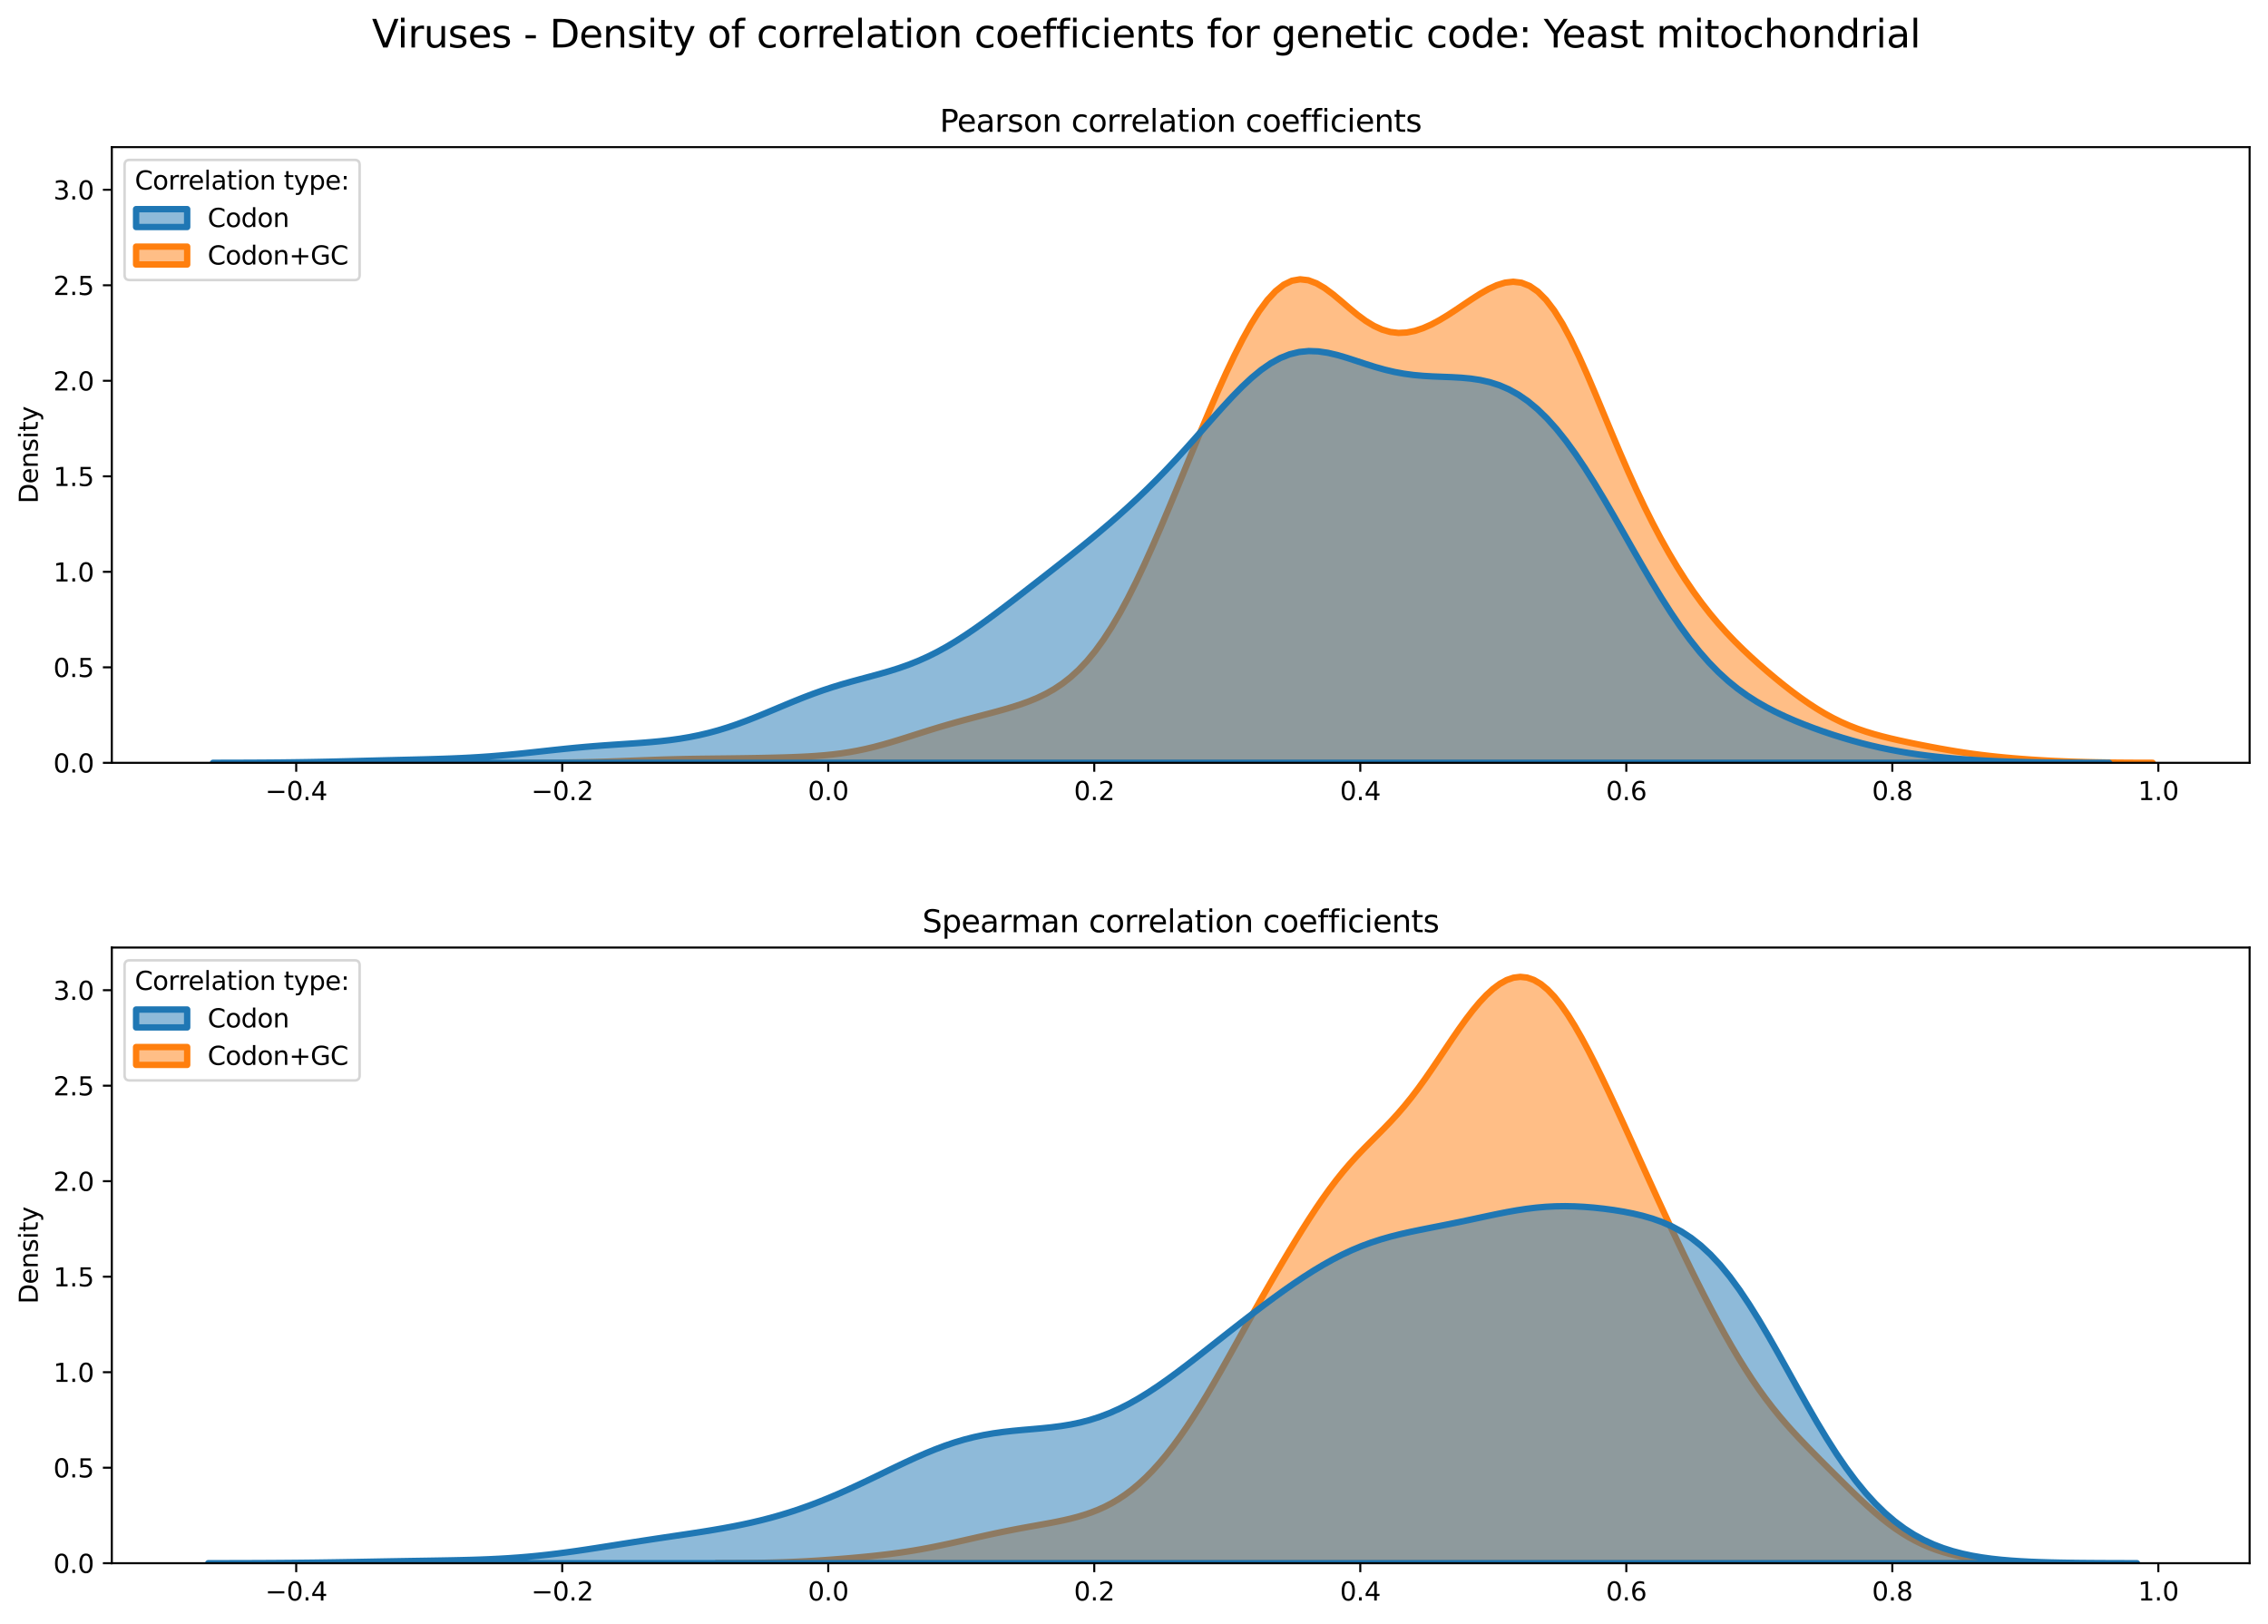 <?xml version="1.0" encoding="utf-8" standalone="no"?>
<!DOCTYPE svg PUBLIC "-//W3C//DTD SVG 1.1//EN"
  "http://www.w3.org/Graphics/SVG/1.1/DTD/svg11.dtd">
<svg xmlns:xlink="http://www.w3.org/1999/xlink" width="887.981pt" height="635.878pt" viewBox="0 0 887.981 635.878" xmlns="http://www.w3.org/2000/svg" version="1.1">
 <defs>
  <style type="text/css">*{stroke-linejoin: round; stroke-linecap: butt}</style>
 </defs>
 <g id="figure_1">
  <g id="patch_1">
   <path d="M 0 635.878 
L 887.981 635.878 
L 887.981 0 
L 0 0 
z
" style="fill: #ffffff"/>
  </g>
  <g id="axes_1">
   <g id="patch_2">
    <path d="M 43.781 298.643 
L 880.781 298.643 
L 880.781 57.6 
L 43.781 57.6 
z
" style="fill: #ffffff"/>
   </g>
   <g id="PolyCollection_1">
    <defs>
     <path id="m8b9bddd586" d="M 204.131 -337.248 
L 204.131 -337.235 
L 207.34 -337.235 
L 210.55 -337.235 
L 213.759 -337.235 
L 216.969 -337.235 
L 220.178 -337.235 
L 223.388 -337.235 
L 226.597 -337.235 
L 229.807 -337.235 
L 233.016 -337.235 
L 236.225 -337.235 
L 239.435 -337.235 
L 242.644 -337.235 
L 245.854 -337.235 
L 249.063 -337.235 
L 252.273 -337.235 
L 255.482 -337.235 
L 258.692 -337.235 
L 261.901 -337.235 
L 265.11 -337.235 
L 268.32 -337.235 
L 271.529 -337.235 
L 274.739 -337.235 
L 277.948 -337.235 
L 281.158 -337.235 
L 284.367 -337.235 
L 287.577 -337.235 
L 290.786 -337.235 
L 293.996 -337.235 
L 297.205 -337.235 
L 300.414 -337.235 
L 303.624 -337.235 
L 306.833 -337.235 
L 310.043 -337.235 
L 313.252 -337.235 
L 316.462 -337.235 
L 319.671 -337.235 
L 322.881 -337.235 
L 326.09 -337.235 
L 329.299 -337.235 
L 332.509 -337.235 
L 335.718 -337.235 
L 338.928 -337.235 
L 342.137 -337.235 
L 345.347 -337.235 
L 348.556 -337.235 
L 351.766 -337.235 
L 354.975 -337.235 
L 358.184 -337.235 
L 361.394 -337.235 
L 364.603 -337.235 
L 367.813 -337.235 
L 371.022 -337.235 
L 374.232 -337.235 
L 377.441 -337.235 
L 380.651 -337.235 
L 383.86 -337.235 
L 387.07 -337.235 
L 390.279 -337.235 
L 393.488 -337.235 
L 396.698 -337.235 
L 399.907 -337.235 
L 403.117 -337.235 
L 406.326 -337.235 
L 409.536 -337.235 
L 412.745 -337.235 
L 415.955 -337.235 
L 419.164 -337.235 
L 422.373 -337.235 
L 425.583 -337.235 
L 428.792 -337.235 
L 432.002 -337.235 
L 435.211 -337.235 
L 438.421 -337.235 
L 441.63 -337.235 
L 444.84 -337.235 
L 448.049 -337.235 
L 451.259 -337.235 
L 454.468 -337.235 
L 457.677 -337.235 
L 460.887 -337.235 
L 464.096 -337.235 
L 467.306 -337.235 
L 470.515 -337.235 
L 473.725 -337.235 
L 476.934 -337.235 
L 480.144 -337.235 
L 483.353 -337.235 
L 486.562 -337.235 
L 489.772 -337.235 
L 492.981 -337.235 
L 496.191 -337.235 
L 499.4 -337.235 
L 502.61 -337.235 
L 505.819 -337.235 
L 509.029 -337.235 
L 512.238 -337.235 
L 515.447 -337.235 
L 518.657 -337.235 
L 521.866 -337.235 
L 525.076 -337.235 
L 528.285 -337.235 
L 531.495 -337.235 
L 534.704 -337.235 
L 537.914 -337.235 
L 541.123 -337.235 
L 544.333 -337.235 
L 547.542 -337.235 
L 550.751 -337.235 
L 553.961 -337.235 
L 557.17 -337.235 
L 560.38 -337.235 
L 563.589 -337.235 
L 566.799 -337.235 
L 570.008 -337.235 
L 573.218 -337.235 
L 576.427 -337.235 
L 579.636 -337.235 
L 582.846 -337.235 
L 586.055 -337.235 
L 589.265 -337.235 
L 592.474 -337.235 
L 595.684 -337.235 
L 598.893 -337.235 
L 602.103 -337.235 
L 605.312 -337.235 
L 608.522 -337.235 
L 611.731 -337.235 
L 614.94 -337.235 
L 618.15 -337.235 
L 621.359 -337.235 
L 624.569 -337.235 
L 627.778 -337.235 
L 630.988 -337.235 
L 634.197 -337.235 
L 637.407 -337.235 
L 640.616 -337.235 
L 643.825 -337.235 
L 647.035 -337.235 
L 650.244 -337.235 
L 653.454 -337.235 
L 656.663 -337.235 
L 659.873 -337.235 
L 663.082 -337.235 
L 666.292 -337.235 
L 669.501 -337.235 
L 672.711 -337.235 
L 675.92 -337.235 
L 679.129 -337.235 
L 682.339 -337.235 
L 685.548 -337.235 
L 688.758 -337.235 
L 691.967 -337.235 
L 695.177 -337.235 
L 698.386 -337.235 
L 701.596 -337.235 
L 704.805 -337.235 
L 708.014 -337.235 
L 711.224 -337.235 
L 714.433 -337.235 
L 717.643 -337.235 
L 720.852 -337.235 
L 724.062 -337.235 
L 727.271 -337.235 
L 730.481 -337.235 
L 733.69 -337.235 
L 736.899 -337.235 
L 740.109 -337.235 
L 743.318 -337.235 
L 746.528 -337.235 
L 749.737 -337.235 
L 752.947 -337.235 
L 756.156 -337.235 
L 759.366 -337.235 
L 762.575 -337.235 
L 765.785 -337.235 
L 768.994 -337.235 
L 772.203 -337.235 
L 775.413 -337.235 
L 778.622 -337.235 
L 781.832 -337.235 
L 785.041 -337.235 
L 788.251 -337.235 
L 791.46 -337.235 
L 794.67 -337.235 
L 797.879 -337.235 
L 801.088 -337.235 
L 804.298 -337.235 
L 807.507 -337.235 
L 810.717 -337.235 
L 813.926 -337.235 
L 817.136 -337.235 
L 820.345 -337.235 
L 823.555 -337.235 
L 826.764 -337.235 
L 829.974 -337.235 
L 833.183 -337.235 
L 836.392 -337.235 
L 839.602 -337.235 
L 842.811 -337.235 
L 842.811 -337.248 
L 842.811 -337.248 
L 839.602 -337.256 
L 836.392 -337.267 
L 833.183 -337.283 
L 829.974 -337.307 
L 826.764 -337.338 
L 823.555 -337.381 
L 820.345 -337.436 
L 817.136 -337.506 
L 813.926 -337.594 
L 810.717 -337.699 
L 807.507 -337.824 
L 804.298 -337.97 
L 801.088 -338.137 
L 797.879 -338.325 
L 794.67 -338.535 
L 791.46 -338.768 
L 788.251 -339.025 
L 785.041 -339.31 
L 781.832 -339.625 
L 778.622 -339.974 
L 775.413 -340.359 
L 772.203 -340.782 
L 768.994 -341.245 
L 765.785 -341.746 
L 762.575 -342.282 
L 759.366 -342.85 
L 756.156 -343.445 
L 752.947 -344.064 
L 749.737 -344.706 
L 746.528 -345.373 
L 743.318 -346.071 
L 740.109 -346.812 
L 736.899 -347.611 
L 733.69 -348.489 
L 730.481 -349.467 
L 727.271 -350.567 
L 724.062 -351.811 
L 720.852 -353.215 
L 717.643 -354.792 
L 714.433 -356.546 
L 711.224 -358.475 
L 708.014 -360.569 
L 704.805 -362.814 
L 701.596 -365.194 
L 698.386 -367.69 
L 695.177 -370.29 
L 691.967 -372.985 
L 688.758 -375.778 
L 685.548 -378.678 
L 682.339 -381.703 
L 679.129 -384.882 
L 675.92 -388.245 
L 672.711 -391.825 
L 669.501 -395.652 
L 666.292 -399.756 
L 663.082 -404.158 
L 659.873 -408.875 
L 656.663 -413.92 
L 653.454 -419.304 
L 650.244 -425.034 
L 647.035 -431.116 
L 643.825 -437.549 
L 640.616 -444.328 
L 637.407 -451.431 
L 634.197 -458.815 
L 630.988 -466.413 
L 627.778 -474.125 
L 624.569 -481.822 
L 621.359 -489.348 
L 618.15 -496.53 
L 614.94 -503.191 
L 611.731 -509.163 
L 608.522 -514.303 
L 605.312 -518.508 
L 602.103 -521.721 
L 598.893 -523.936 
L 595.684 -525.197 
L 592.474 -525.586 
L 589.265 -525.219 
L 586.055 -524.228 
L 582.846 -522.753 
L 579.636 -520.931 
L 576.427 -518.887 
L 573.218 -516.734 
L 570.008 -514.569 
L 566.799 -512.478 
L 563.589 -510.539 
L 560.38 -508.823 
L 557.17 -507.401 
L 553.961 -506.338 
L 550.751 -505.701 
L 547.542 -505.546 
L 544.333 -505.917 
L 541.123 -506.836 
L 537.914 -508.296 
L 534.704 -510.251 
L 531.495 -512.614 
L 528.285 -515.258 
L 525.076 -518.014 
L 521.866 -520.688 
L 518.657 -523.071 
L 515.447 -524.957 
L 512.238 -526.162 
L 509.029 -526.533 
L 505.819 -525.968 
L 502.61 -524.415 
L 499.4 -521.872 
L 496.191 -518.384 
L 492.981 -514.029 
L 489.772 -508.908 
L 486.562 -503.133 
L 483.353 -496.813 
L 480.144 -490.053 
L 476.934 -482.945 
L 473.725 -475.57 
L 470.515 -467.998 
L 467.306 -460.296 
L 464.096 -452.524 
L 460.887 -444.746 
L 457.677 -437.028 
L 454.468 -429.437 
L 451.259 -422.043 
L 448.049 -414.917 
L 444.84 -408.127 
L 441.63 -401.734 
L 438.421 -395.79 
L 435.211 -390.335 
L 432.002 -385.394 
L 428.792 -380.978 
L 425.583 -377.081 
L 422.373 -373.683 
L 419.164 -370.751 
L 415.955 -368.242 
L 412.745 -366.106 
L 409.536 -364.29 
L 406.326 -362.74 
L 403.117 -361.404 
L 399.907 -360.235 
L 396.698 -359.19 
L 393.488 -358.236 
L 390.279 -357.341 
L 387.07 -356.482 
L 383.86 -355.64 
L 380.651 -354.797 
L 377.441 -353.941 
L 374.232 -353.062 
L 371.022 -352.152 
L 367.813 -351.209 
L 364.603 -350.232 
L 361.394 -349.228 
L 358.184 -348.207 
L 354.975 -347.185 
L 351.766 -346.178 
L 348.556 -345.206 
L 345.347 -344.287 
L 342.137 -343.439 
L 338.928 -342.674 
L 335.718 -341.999 
L 332.509 -341.419 
L 329.299 -340.93 
L 326.09 -340.527 
L 322.881 -340.202 
L 319.671 -339.942 
L 316.462 -339.737 
L 313.252 -339.575 
L 310.043 -339.446 
L 306.833 -339.342 
L 303.624 -339.255 
L 300.414 -339.181 
L 297.205 -339.118 
L 293.996 -339.062 
L 290.786 -339.013 
L 287.577 -338.97 
L 284.367 -338.931 
L 281.158 -338.896 
L 277.948 -338.86 
L 274.739 -338.821 
L 271.529 -338.776 
L 268.32 -338.721 
L 265.11 -338.652 
L 261.901 -338.57 
L 258.692 -338.474 
L 255.482 -338.366 
L 252.273 -338.248 
L 249.063 -338.125 
L 245.854 -338 
L 242.644 -337.879 
L 239.435 -337.765 
L 236.225 -337.661 
L 233.016 -337.57 
L 229.807 -337.492 
L 226.597 -337.428 
L 223.388 -337.376 
L 220.178 -337.336 
L 216.969 -337.305 
L 213.759 -337.283 
L 210.55 -337.266 
L 207.34 -337.255 
L 204.131 -337.248 
z
" style="stroke: #ff7f0e; stroke-width: 2.5"/>
    </defs>
    <g clip-path="url(#p6c0f2a76e4)">
     <use xlink:href="#m8b9bddd586" x="0" y="635.878" style="fill: #ff7f0e; fill-opacity: 0.5; stroke: #ff7f0e; stroke-width: 2.5"/>
    </g>
   </g>
   <g id="PolyCollection_2">
    <defs>
     <path id="m6b9191c3b2" d="M 83.412 -337.245 
L 83.412 -337.235 
L 87.143 -337.235 
L 90.873 -337.235 
L 94.604 -337.235 
L 98.334 -337.235 
L 102.065 -337.235 
L 105.795 -337.235 
L 109.526 -337.235 
L 113.256 -337.235 
L 116.987 -337.235 
L 120.717 -337.235 
L 124.447 -337.235 
L 128.178 -337.235 
L 131.908 -337.235 
L 135.639 -337.235 
L 139.369 -337.235 
L 143.1 -337.235 
L 146.83 -337.235 
L 150.561 -337.235 
L 154.291 -337.235 
L 158.022 -337.235 
L 161.752 -337.235 
L 165.482 -337.235 
L 169.213 -337.235 
L 172.943 -337.235 
L 176.674 -337.235 
L 180.404 -337.235 
L 184.135 -337.235 
L 187.865 -337.235 
L 191.596 -337.235 
L 195.326 -337.235 
L 199.057 -337.235 
L 202.787 -337.235 
L 206.518 -337.235 
L 210.248 -337.235 
L 213.978 -337.235 
L 217.709 -337.235 
L 221.439 -337.235 
L 225.17 -337.235 
L 228.9 -337.235 
L 232.631 -337.235 
L 236.361 -337.235 
L 240.092 -337.235 
L 243.822 -337.235 
L 247.553 -337.235 
L 251.283 -337.235 
L 255.013 -337.235 
L 258.744 -337.235 
L 262.474 -337.235 
L 266.205 -337.235 
L 269.935 -337.235 
L 273.666 -337.235 
L 277.396 -337.235 
L 281.127 -337.235 
L 284.857 -337.235 
L 288.588 -337.235 
L 292.318 -337.235 
L 296.048 -337.235 
L 299.779 -337.235 
L 303.509 -337.235 
L 307.24 -337.235 
L 310.97 -337.235 
L 314.701 -337.235 
L 318.431 -337.235 
L 322.162 -337.235 
L 325.892 -337.235 
L 329.623 -337.235 
L 333.353 -337.235 
L 337.083 -337.235 
L 340.814 -337.235 
L 344.544 -337.235 
L 348.275 -337.235 
L 352.005 -337.235 
L 355.736 -337.235 
L 359.466 -337.235 
L 363.197 -337.235 
L 366.927 -337.235 
L 370.658 -337.235 
L 374.388 -337.235 
L 378.119 -337.235 
L 381.849 -337.235 
L 385.579 -337.235 
L 389.31 -337.235 
L 393.04 -337.235 
L 396.771 -337.235 
L 400.501 -337.235 
L 404.232 -337.235 
L 407.962 -337.235 
L 411.693 -337.235 
L 415.423 -337.235 
L 419.154 -337.235 
L 422.884 -337.235 
L 426.614 -337.235 
L 430.345 -337.235 
L 434.075 -337.235 
L 437.806 -337.235 
L 441.536 -337.235 
L 445.267 -337.235 
L 448.997 -337.235 
L 452.728 -337.235 
L 456.458 -337.235 
L 460.189 -337.235 
L 463.919 -337.235 
L 467.649 -337.235 
L 471.38 -337.235 
L 475.11 -337.235 
L 478.841 -337.235 
L 482.571 -337.235 
L 486.302 -337.235 
L 490.032 -337.235 
L 493.763 -337.235 
L 497.493 -337.235 
L 501.224 -337.235 
L 504.954 -337.235 
L 508.685 -337.235 
L 512.415 -337.235 
L 516.145 -337.235 
L 519.876 -337.235 
L 523.606 -337.235 
L 527.337 -337.235 
L 531.067 -337.235 
L 534.798 -337.235 
L 538.528 -337.235 
L 542.259 -337.235 
L 545.989 -337.235 
L 549.72 -337.235 
L 553.45 -337.235 
L 557.18 -337.235 
L 560.911 -337.235 
L 564.641 -337.235 
L 568.372 -337.235 
L 572.102 -337.235 
L 575.833 -337.235 
L 579.563 -337.235 
L 583.294 -337.235 
L 587.024 -337.235 
L 590.755 -337.235 
L 594.485 -337.235 
L 598.215 -337.235 
L 601.946 -337.235 
L 605.676 -337.235 
L 609.407 -337.235 
L 613.137 -337.235 
L 616.868 -337.235 
L 620.598 -337.235 
L 624.329 -337.235 
L 628.059 -337.235 
L 631.79 -337.235 
L 635.52 -337.235 
L 639.25 -337.235 
L 642.981 -337.235 
L 646.711 -337.235 
L 650.442 -337.235 
L 654.172 -337.235 
L 657.903 -337.235 
L 661.633 -337.235 
L 665.364 -337.235 
L 669.094 -337.235 
L 672.825 -337.235 
L 676.555 -337.235 
L 680.286 -337.235 
L 684.016 -337.235 
L 687.746 -337.235 
L 691.477 -337.235 
L 695.207 -337.235 
L 698.938 -337.235 
L 702.668 -337.235 
L 706.399 -337.235 
L 710.129 -337.235 
L 713.86 -337.235 
L 717.59 -337.235 
L 721.321 -337.235 
L 725.051 -337.235 
L 728.781 -337.235 
L 732.512 -337.235 
L 736.242 -337.235 
L 739.973 -337.235 
L 743.703 -337.235 
L 747.434 -337.235 
L 751.164 -337.235 
L 754.895 -337.235 
L 758.625 -337.235 
L 762.356 -337.235 
L 766.086 -337.235 
L 769.816 -337.235 
L 773.547 -337.235 
L 777.277 -337.235 
L 781.008 -337.235 
L 784.738 -337.235 
L 788.469 -337.235 
L 792.199 -337.235 
L 795.93 -337.235 
L 799.66 -337.235 
L 803.391 -337.235 
L 807.121 -337.235 
L 810.851 -337.235 
L 814.582 -337.235 
L 818.312 -337.235 
L 822.043 -337.235 
L 825.773 -337.235 
L 825.773 -337.246 
L 825.773 -337.246 
L 822.043 -337.253 
L 818.312 -337.262 
L 814.582 -337.276 
L 810.851 -337.295 
L 807.121 -337.322 
L 803.391 -337.357 
L 799.66 -337.405 
L 795.93 -337.466 
L 792.199 -337.546 
L 788.469 -337.645 
L 784.738 -337.768 
L 781.008 -337.918 
L 777.277 -338.098 
L 773.547 -338.312 
L 769.816 -338.563 
L 766.086 -338.855 
L 762.356 -339.191 
L 758.625 -339.576 
L 754.895 -340.013 
L 751.164 -340.509 
L 747.434 -341.067 
L 743.703 -341.693 
L 739.973 -342.391 
L 736.242 -343.165 
L 732.512 -344.019 
L 728.781 -344.953 
L 725.051 -345.968 
L 721.321 -347.063 
L 717.59 -348.238 
L 713.86 -349.49 
L 710.129 -350.823 
L 706.399 -352.241 
L 702.668 -353.754 
L 698.938 -355.38 
L 695.207 -357.142 
L 691.477 -359.074 
L 687.746 -361.213 
L 684.016 -363.602 
L 680.286 -366.289 
L 676.555 -369.316 
L 672.825 -372.723 
L 669.094 -376.541 
L 665.364 -380.788 
L 661.633 -385.468 
L 657.903 -390.57 
L 654.172 -396.066 
L 650.442 -401.911 
L 646.711 -408.047 
L 642.981 -414.405 
L 639.25 -420.907 
L 635.52 -427.467 
L 631.79 -433.998 
L 628.059 -440.41 
L 624.329 -446.619 
L 620.598 -452.542 
L 616.868 -458.108 
L 613.137 -463.252 
L 609.407 -467.924 
L 605.676 -472.087 
L 601.946 -475.719 
L 598.215 -478.816 
L 594.485 -481.386 
L 590.755 -483.456 
L 587.024 -485.063 
L 583.294 -486.259 
L 579.563 -487.103 
L 575.833 -487.663 
L 572.102 -488.01 
L 568.372 -488.219 
L 564.641 -488.363 
L 560.911 -488.511 
L 557.18 -488.728 
L 553.45 -489.068 
L 549.72 -489.569 
L 545.989 -490.256 
L 542.259 -491.13 
L 538.528 -492.173 
L 534.798 -493.344 
L 531.067 -494.576 
L 527.337 -495.789 
L 523.606 -496.885 
L 519.876 -497.76 
L 516.145 -498.311 
L 512.415 -498.445 
L 508.685 -498.083 
L 504.954 -497.174 
L 501.224 -495.69 
L 497.493 -493.635 
L 493.763 -491.042 
L 490.032 -487.966 
L 486.302 -484.483 
L 482.571 -480.68 
L 478.841 -476.647 
L 475.11 -472.473 
L 471.38 -468.238 
L 467.649 -464.008 
L 463.919 -459.835 
L 460.189 -455.758 
L 456.458 -451.799 
L 452.728 -447.97 
L 448.997 -444.272 
L 445.267 -440.703 
L 441.536 -437.253 
L 437.806 -433.911 
L 434.075 -430.667 
L 430.345 -427.506 
L 426.614 -424.416 
L 422.884 -421.385 
L 419.154 -418.398 
L 415.423 -415.445 
L 411.693 -412.516 
L 407.962 -409.601 
L 404.232 -406.698 
L 400.501 -403.805 
L 396.771 -400.929 
L 393.04 -398.079 
L 389.31 -395.272 
L 385.579 -392.53 
L 381.849 -389.875 
L 378.119 -387.335 
L 374.388 -384.935 
L 370.658 -382.7 
L 366.927 -380.647 
L 363.197 -378.786 
L 359.466 -377.12 
L 355.736 -375.639 
L 352.005 -374.323 
L 348.275 -373.145 
L 344.544 -372.069 
L 340.814 -371.054 
L 337.083 -370.06 
L 333.353 -369.047 
L 329.623 -367.982 
L 325.892 -366.842 
L 322.162 -365.609 
L 318.431 -364.282 
L 314.701 -362.865 
L 310.97 -361.374 
L 307.24 -359.833 
L 303.509 -358.267 
L 299.779 -356.708 
L 296.048 -355.184 
L 292.318 -353.725 
L 288.588 -352.354 
L 284.857 -351.09 
L 281.127 -349.948 
L 277.396 -348.935 
L 273.666 -348.055 
L 269.935 -347.303 
L 266.205 -346.673 
L 262.474 -346.151 
L 258.744 -345.722 
L 255.013 -345.368 
L 251.283 -345.069 
L 247.553 -344.805 
L 243.822 -344.558 
L 240.092 -344.311 
L 236.361 -344.05 
L 232.631 -343.767 
L 228.9 -343.455 
L 225.17 -343.113 
L 221.439 -342.743 
L 217.709 -342.352 
L 213.978 -341.947 
L 210.248 -341.538 
L 206.518 -341.134 
L 202.787 -340.747 
L 199.057 -340.384 
L 195.326 -340.052 
L 191.596 -339.755 
L 187.865 -339.495 
L 184.135 -339.272 
L 180.404 -339.084 
L 176.674 -338.926 
L 172.943 -338.793 
L 169.213 -338.679 
L 165.482 -338.578 
L 161.752 -338.484 
L 158.022 -338.394 
L 154.291 -338.304 
L 150.561 -338.213 
L 146.83 -338.119 
L 143.1 -338.024 
L 139.369 -337.928 
L 135.639 -337.834 
L 131.908 -337.744 
L 128.178 -337.66 
L 124.447 -337.583 
L 120.717 -337.514 
L 116.987 -337.455 
L 113.256 -337.405 
L 109.526 -337.363 
L 105.795 -337.33 
L 102.065 -337.304 
L 98.334 -337.284 
L 94.604 -337.269 
L 90.873 -337.258 
L 87.143 -337.25 
L 83.412 -337.245 
z
" style="stroke: #1f77b4; stroke-width: 2.5"/>
    </defs>
    <g clip-path="url(#p6c0f2a76e4)">
     <use xlink:href="#m6b9191c3b2" x="0" y="635.878" style="fill: #1f77b4; fill-opacity: 0.5; stroke: #1f77b4; stroke-width: 2.5"/>
    </g>
   </g>
   <g id="matplotlib.axis_1">
    <g id="xtick_1">
     <g id="line2d_1">
      <defs>
       <path id="m49b339dc1c" d="M 0 0 
L 0 3.5 
" style="stroke: #000000; stroke-width: 0.8"/>
      </defs>
      <g>
       <use xlink:href="#m49b339dc1c" x="115.972" y="298.643" style="stroke: #000000; stroke-width: 0.8"/>
      </g>
     </g>
     <g id="text_1">
      <!-- −0.4 -->
      <g transform="translate(103.83 313.242) scale(0.1 -0.1)">
       <defs>
        <path id="DejaVuSans-2212" d="M 678 2272 
L 4684 2272 
L 4684 1741 
L 678 1741 
L 678 2272 
z
" transform="scale(0.016)"/>
        <path id="DejaVuSans-30" d="M 2034 4250 
Q 1547 4250 1301 3770 
Q 1056 3291 1056 2328 
Q 1056 1369 1301 889 
Q 1547 409 2034 409 
Q 2525 409 2770 889 
Q 3016 1369 3016 2328 
Q 3016 3291 2770 3770 
Q 2525 4250 2034 4250 
z
M 2034 4750 
Q 2819 4750 3233 4129 
Q 3647 3509 3647 2328 
Q 3647 1150 3233 529 
Q 2819 -91 2034 -91 
Q 1250 -91 836 529 
Q 422 1150 422 2328 
Q 422 3509 836 4129 
Q 1250 4750 2034 4750 
z
" transform="scale(0.016)"/>
        <path id="DejaVuSans-2e" d="M 684 794 
L 1344 794 
L 1344 0 
L 684 0 
L 684 794 
z
" transform="scale(0.016)"/>
        <path id="DejaVuSans-34" d="M 2419 4116 
L 825 1625 
L 2419 1625 
L 2419 4116 
z
M 2253 4666 
L 3047 4666 
L 3047 1625 
L 3713 1625 
L 3713 1100 
L 3047 1100 
L 3047 0 
L 2419 0 
L 2419 1100 
L 313 1100 
L 313 1709 
L 2253 4666 
z
" transform="scale(0.016)"/>
       </defs>
       <use xlink:href="#DejaVuSans-2212"/>
       <use xlink:href="#DejaVuSans-30" x="83.789"/>
       <use xlink:href="#DejaVuSans-2e" x="147.412"/>
       <use xlink:href="#DejaVuSans-34" x="179.199"/>
      </g>
     </g>
    </g>
    <g id="xtick_2">
     <g id="line2d_2">
      <g>
       <use xlink:href="#m49b339dc1c" x="220.125" y="298.643" style="stroke: #000000; stroke-width: 0.8"/>
      </g>
     </g>
     <g id="text_2">
      <!-- −0.2 -->
      <g transform="translate(207.984 313.242) scale(0.1 -0.1)">
       <defs>
        <path id="DejaVuSans-32" d="M 1228 531 
L 3431 531 
L 3431 0 
L 469 0 
L 469 531 
Q 828 903 1448 1529 
Q 2069 2156 2228 2338 
Q 2531 2678 2651 2914 
Q 2772 3150 2772 3378 
Q 2772 3750 2511 3984 
Q 2250 4219 1831 4219 
Q 1534 4219 1204 4116 
Q 875 4013 500 3803 
L 500 4441 
Q 881 4594 1212 4672 
Q 1544 4750 1819 4750 
Q 2544 4750 2975 4387 
Q 3406 4025 3406 3419 
Q 3406 3131 3298 2873 
Q 3191 2616 2906 2266 
Q 2828 2175 2409 1742 
Q 1991 1309 1228 531 
z
" transform="scale(0.016)"/>
       </defs>
       <use xlink:href="#DejaVuSans-2212"/>
       <use xlink:href="#DejaVuSans-30" x="83.789"/>
       <use xlink:href="#DejaVuSans-2e" x="147.412"/>
       <use xlink:href="#DejaVuSans-32" x="179.199"/>
      </g>
     </g>
    </g>
    <g id="xtick_3">
     <g id="line2d_3">
      <g>
       <use xlink:href="#m49b339dc1c" x="324.279" y="298.643" style="stroke: #000000; stroke-width: 0.8"/>
      </g>
     </g>
     <g id="text_3">
      <!-- 0.0 -->
      <g transform="translate(316.327 313.242) scale(0.1 -0.1)">
       <use xlink:href="#DejaVuSans-30"/>
       <use xlink:href="#DejaVuSans-2e" x="63.623"/>
       <use xlink:href="#DejaVuSans-30" x="95.41"/>
      </g>
     </g>
    </g>
    <g id="xtick_4">
     <g id="line2d_4">
      <g>
       <use xlink:href="#m49b339dc1c" x="428.432" y="298.643" style="stroke: #000000; stroke-width: 0.8"/>
      </g>
     </g>
     <g id="text_4">
      <!-- 0.2 -->
      <g transform="translate(420.481 313.242) scale(0.1 -0.1)">
       <use xlink:href="#DejaVuSans-30"/>
       <use xlink:href="#DejaVuSans-2e" x="63.623"/>
       <use xlink:href="#DejaVuSans-32" x="95.41"/>
      </g>
     </g>
    </g>
    <g id="xtick_5">
     <g id="line2d_5">
      <g>
       <use xlink:href="#m49b339dc1c" x="532.586" y="298.643" style="stroke: #000000; stroke-width: 0.8"/>
      </g>
     </g>
     <g id="text_5">
      <!-- 0.4 -->
      <g transform="translate(524.634 313.242) scale(0.1 -0.1)">
       <use xlink:href="#DejaVuSans-30"/>
       <use xlink:href="#DejaVuSans-2e" x="63.623"/>
       <use xlink:href="#DejaVuSans-34" x="95.41"/>
      </g>
     </g>
    </g>
    <g id="xtick_6">
     <g id="line2d_6">
      <g>
       <use xlink:href="#m49b339dc1c" x="636.74" y="298.643" style="stroke: #000000; stroke-width: 0.8"/>
      </g>
     </g>
     <g id="text_6">
      <!-- 0.6 -->
      <g transform="translate(628.788 313.242) scale(0.1 -0.1)">
       <defs>
        <path id="DejaVuSans-36" d="M 2113 2584 
Q 1688 2584 1439 2293 
Q 1191 2003 1191 1497 
Q 1191 994 1439 701 
Q 1688 409 2113 409 
Q 2538 409 2786 701 
Q 3034 994 3034 1497 
Q 3034 2003 2786 2293 
Q 2538 2584 2113 2584 
z
M 3366 4563 
L 3366 3988 
Q 3128 4100 2886 4159 
Q 2644 4219 2406 4219 
Q 1781 4219 1451 3797 
Q 1122 3375 1075 2522 
Q 1259 2794 1537 2939 
Q 1816 3084 2150 3084 
Q 2853 3084 3261 2657 
Q 3669 2231 3669 1497 
Q 3669 778 3244 343 
Q 2819 -91 2113 -91 
Q 1303 -91 875 529 
Q 447 1150 447 2328 
Q 447 3434 972 4092 
Q 1497 4750 2381 4750 
Q 2619 4750 2861 4703 
Q 3103 4656 3366 4563 
z
" transform="scale(0.016)"/>
       </defs>
       <use xlink:href="#DejaVuSans-30"/>
       <use xlink:href="#DejaVuSans-2e" x="63.623"/>
       <use xlink:href="#DejaVuSans-36" x="95.41"/>
      </g>
     </g>
    </g>
    <g id="xtick_7">
     <g id="line2d_7">
      <g>
       <use xlink:href="#m49b339dc1c" x="740.893" y="298.643" style="stroke: #000000; stroke-width: 0.8"/>
      </g>
     </g>
     <g id="text_7">
      <!-- 0.8 -->
      <g transform="translate(732.941 313.242) scale(0.1 -0.1)">
       <defs>
        <path id="DejaVuSans-38" d="M 2034 2216 
Q 1584 2216 1326 1975 
Q 1069 1734 1069 1313 
Q 1069 891 1326 650 
Q 1584 409 2034 409 
Q 2484 409 2743 651 
Q 3003 894 3003 1313 
Q 3003 1734 2745 1975 
Q 2488 2216 2034 2216 
z
M 1403 2484 
Q 997 2584 770 2862 
Q 544 3141 544 3541 
Q 544 4100 942 4425 
Q 1341 4750 2034 4750 
Q 2731 4750 3128 4425 
Q 3525 4100 3525 3541 
Q 3525 3141 3298 2862 
Q 3072 2584 2669 2484 
Q 3125 2378 3379 2068 
Q 3634 1759 3634 1313 
Q 3634 634 3220 271 
Q 2806 -91 2034 -91 
Q 1263 -91 848 271 
Q 434 634 434 1313 
Q 434 1759 690 2068 
Q 947 2378 1403 2484 
z
M 1172 3481 
Q 1172 3119 1398 2916 
Q 1625 2713 2034 2713 
Q 2441 2713 2670 2916 
Q 2900 3119 2900 3481 
Q 2900 3844 2670 4047 
Q 2441 4250 2034 4250 
Q 1625 4250 1398 4047 
Q 1172 3844 1172 3481 
z
" transform="scale(0.016)"/>
       </defs>
       <use xlink:href="#DejaVuSans-30"/>
       <use xlink:href="#DejaVuSans-2e" x="63.623"/>
       <use xlink:href="#DejaVuSans-38" x="95.41"/>
      </g>
     </g>
    </g>
    <g id="xtick_8">
     <g id="line2d_8">
      <g>
       <use xlink:href="#m49b339dc1c" x="845.047" y="298.643" style="stroke: #000000; stroke-width: 0.8"/>
      </g>
     </g>
     <g id="text_8">
      <!-- 1.0 -->
      <g transform="translate(837.095 313.242) scale(0.1 -0.1)">
       <defs>
        <path id="DejaVuSans-31" d="M 794 531 
L 1825 531 
L 1825 4091 
L 703 3866 
L 703 4441 
L 1819 4666 
L 2450 4666 
L 2450 531 
L 3481 531 
L 3481 0 
L 794 0 
L 794 531 
z
" transform="scale(0.016)"/>
       </defs>
       <use xlink:href="#DejaVuSans-31"/>
       <use xlink:href="#DejaVuSans-2e" x="63.623"/>
       <use xlink:href="#DejaVuSans-30" x="95.41"/>
      </g>
     </g>
    </g>
   </g>
   <g id="matplotlib.axis_2">
    <g id="ytick_1">
     <g id="line2d_9">
      <defs>
       <path id="mf69355c04e" d="M 0 0 
L -3.5 0 
" style="stroke: #000000; stroke-width: 0.8"/>
      </defs>
      <g>
       <use xlink:href="#mf69355c04e" x="43.781" y="298.643" style="stroke: #000000; stroke-width: 0.8"/>
      </g>
     </g>
     <g id="text_9">
      <!-- 0.0 -->
      <g transform="translate(20.878 302.443) scale(0.1 -0.1)">
       <use xlink:href="#DejaVuSans-30"/>
       <use xlink:href="#DejaVuSans-2e" x="63.623"/>
       <use xlink:href="#DejaVuSans-30" x="95.41"/>
      </g>
     </g>
    </g>
    <g id="ytick_2">
     <g id="line2d_10">
      <g>
       <use xlink:href="#mf69355c04e" x="43.781" y="261.252" style="stroke: #000000; stroke-width: 0.8"/>
      </g>
     </g>
     <g id="text_10">
      <!-- 0.5 -->
      <g transform="translate(20.878 265.051) scale(0.1 -0.1)">
       <defs>
        <path id="DejaVuSans-35" d="M 691 4666 
L 3169 4666 
L 3169 4134 
L 1269 4134 
L 1269 2991 
Q 1406 3038 1543 3061 
Q 1681 3084 1819 3084 
Q 2600 3084 3056 2656 
Q 3513 2228 3513 1497 
Q 3513 744 3044 326 
Q 2575 -91 1722 -91 
Q 1428 -91 1123 -41 
Q 819 9 494 109 
L 494 744 
Q 775 591 1075 516 
Q 1375 441 1709 441 
Q 2250 441 2565 725 
Q 2881 1009 2881 1497 
Q 2881 1984 2565 2268 
Q 2250 2553 1709 2553 
Q 1456 2553 1204 2497 
Q 953 2441 691 2322 
L 691 4666 
z
" transform="scale(0.016)"/>
       </defs>
       <use xlink:href="#DejaVuSans-30"/>
       <use xlink:href="#DejaVuSans-2e" x="63.623"/>
       <use xlink:href="#DejaVuSans-35" x="95.41"/>
      </g>
     </g>
    </g>
    <g id="ytick_3">
     <g id="line2d_11">
      <g>
       <use xlink:href="#mf69355c04e" x="43.781" y="223.86" style="stroke: #000000; stroke-width: 0.8"/>
      </g>
     </g>
     <g id="text_11">
      <!-- 1.0 -->
      <g transform="translate(20.878 227.659) scale(0.1 -0.1)">
       <use xlink:href="#DejaVuSans-31"/>
       <use xlink:href="#DejaVuSans-2e" x="63.623"/>
       <use xlink:href="#DejaVuSans-30" x="95.41"/>
      </g>
     </g>
    </g>
    <g id="ytick_4">
     <g id="line2d_12">
      <g>
       <use xlink:href="#mf69355c04e" x="43.781" y="186.468" style="stroke: #000000; stroke-width: 0.8"/>
      </g>
     </g>
     <g id="text_12">
      <!-- 1.5 -->
      <g transform="translate(20.878 190.267) scale(0.1 -0.1)">
       <use xlink:href="#DejaVuSans-31"/>
       <use xlink:href="#DejaVuSans-2e" x="63.623"/>
       <use xlink:href="#DejaVuSans-35" x="95.41"/>
      </g>
     </g>
    </g>
    <g id="ytick_5">
     <g id="line2d_13">
      <g>
       <use xlink:href="#mf69355c04e" x="43.781" y="149.076" style="stroke: #000000; stroke-width: 0.8"/>
      </g>
     </g>
     <g id="text_13">
      <!-- 2.0 -->
      <g transform="translate(20.878 152.875) scale(0.1 -0.1)">
       <use xlink:href="#DejaVuSans-32"/>
       <use xlink:href="#DejaVuSans-2e" x="63.623"/>
       <use xlink:href="#DejaVuSans-30" x="95.41"/>
      </g>
     </g>
    </g>
    <g id="ytick_6">
     <g id="line2d_14">
      <g>
       <use xlink:href="#mf69355c04e" x="43.781" y="111.684" style="stroke: #000000; stroke-width: 0.8"/>
      </g>
     </g>
     <g id="text_14">
      <!-- 2.5 -->
      <g transform="translate(20.878 115.483) scale(0.1 -0.1)">
       <use xlink:href="#DejaVuSans-32"/>
       <use xlink:href="#DejaVuSans-2e" x="63.623"/>
       <use xlink:href="#DejaVuSans-35" x="95.41"/>
      </g>
     </g>
    </g>
    <g id="ytick_7">
     <g id="line2d_15">
      <g>
       <use xlink:href="#mf69355c04e" x="43.781" y="74.292" style="stroke: #000000; stroke-width: 0.8"/>
      </g>
     </g>
     <g id="text_15">
      <!-- 3.0 -->
      <g transform="translate(20.878 78.091) scale(0.1 -0.1)">
       <defs>
        <path id="DejaVuSans-33" d="M 2597 2516 
Q 3050 2419 3304 2112 
Q 3559 1806 3559 1356 
Q 3559 666 3084 287 
Q 2609 -91 1734 -91 
Q 1441 -91 1130 -33 
Q 819 25 488 141 
L 488 750 
Q 750 597 1062 519 
Q 1375 441 1716 441 
Q 2309 441 2620 675 
Q 2931 909 2931 1356 
Q 2931 1769 2642 2001 
Q 2353 2234 1838 2234 
L 1294 2234 
L 1294 2753 
L 1863 2753 
Q 2328 2753 2575 2939 
Q 2822 3125 2822 3475 
Q 2822 3834 2567 4026 
Q 2313 4219 1838 4219 
Q 1578 4219 1281 4162 
Q 984 4106 628 3988 
L 628 4550 
Q 988 4650 1302 4700 
Q 1616 4750 1894 4750 
Q 2613 4750 3031 4423 
Q 3450 4097 3450 3541 
Q 3450 3153 3228 2886 
Q 3006 2619 2597 2516 
z
" transform="scale(0.016)"/>
       </defs>
       <use xlink:href="#DejaVuSans-33"/>
       <use xlink:href="#DejaVuSans-2e" x="63.623"/>
       <use xlink:href="#DejaVuSans-30" x="95.41"/>
      </g>
     </g>
    </g>
    <g id="text_16">
     <!-- Density -->
     <g transform="translate(14.798 197.13) rotate(-90) scale(0.1 -0.1)">
      <defs>
       <path id="DejaVuSans-44" d="M 1259 4147 
L 1259 519 
L 2022 519 
Q 2988 519 3436 956 
Q 3884 1394 3884 2338 
Q 3884 3275 3436 3711 
Q 2988 4147 2022 4147 
L 1259 4147 
z
M 628 4666 
L 1925 4666 
Q 3281 4666 3915 4102 
Q 4550 3538 4550 2338 
Q 4550 1131 3912 565 
Q 3275 0 1925 0 
L 628 0 
L 628 4666 
z
" transform="scale(0.016)"/>
       <path id="DejaVuSans-65" d="M 3597 1894 
L 3597 1613 
L 953 1613 
Q 991 1019 1311 708 
Q 1631 397 2203 397 
Q 2534 397 2845 478 
Q 3156 559 3463 722 
L 3463 178 
Q 3153 47 2828 -22 
Q 2503 -91 2169 -91 
Q 1331 -91 842 396 
Q 353 884 353 1716 
Q 353 2575 817 3079 
Q 1281 3584 2069 3584 
Q 2775 3584 3186 3129 
Q 3597 2675 3597 1894 
z
M 3022 2063 
Q 3016 2534 2758 2815 
Q 2500 3097 2075 3097 
Q 1594 3097 1305 2825 
Q 1016 2553 972 2059 
L 3022 2063 
z
" transform="scale(0.016)"/>
       <path id="DejaVuSans-6e" d="M 3513 2113 
L 3513 0 
L 2938 0 
L 2938 2094 
Q 2938 2591 2744 2837 
Q 2550 3084 2163 3084 
Q 1697 3084 1428 2787 
Q 1159 2491 1159 1978 
L 1159 0 
L 581 0 
L 581 3500 
L 1159 3500 
L 1159 2956 
Q 1366 3272 1645 3428 
Q 1925 3584 2291 3584 
Q 2894 3584 3203 3211 
Q 3513 2838 3513 2113 
z
" transform="scale(0.016)"/>
       <path id="DejaVuSans-73" d="M 2834 3397 
L 2834 2853 
Q 2591 2978 2328 3040 
Q 2066 3103 1784 3103 
Q 1356 3103 1142 2972 
Q 928 2841 928 2578 
Q 928 2378 1081 2264 
Q 1234 2150 1697 2047 
L 1894 2003 
Q 2506 1872 2764 1633 
Q 3022 1394 3022 966 
Q 3022 478 2636 193 
Q 2250 -91 1575 -91 
Q 1294 -91 989 -36 
Q 684 19 347 128 
L 347 722 
Q 666 556 975 473 
Q 1284 391 1588 391 
Q 1994 391 2212 530 
Q 2431 669 2431 922 
Q 2431 1156 2273 1281 
Q 2116 1406 1581 1522 
L 1381 1569 
Q 847 1681 609 1914 
Q 372 2147 372 2553 
Q 372 3047 722 3315 
Q 1072 3584 1716 3584 
Q 2034 3584 2315 3537 
Q 2597 3491 2834 3397 
z
" transform="scale(0.016)"/>
       <path id="DejaVuSans-69" d="M 603 3500 
L 1178 3500 
L 1178 0 
L 603 0 
L 603 3500 
z
M 603 4863 
L 1178 4863 
L 1178 4134 
L 603 4134 
L 603 4863 
z
" transform="scale(0.016)"/>
       <path id="DejaVuSans-74" d="M 1172 4494 
L 1172 3500 
L 2356 3500 
L 2356 3053 
L 1172 3053 
L 1172 1153 
Q 1172 725 1289 603 
Q 1406 481 1766 481 
L 2356 481 
L 2356 0 
L 1766 0 
Q 1100 0 847 248 
Q 594 497 594 1153 
L 594 3053 
L 172 3053 
L 172 3500 
L 594 3500 
L 594 4494 
L 1172 4494 
z
" transform="scale(0.016)"/>
       <path id="DejaVuSans-79" d="M 2059 -325 
Q 1816 -950 1584 -1140 
Q 1353 -1331 966 -1331 
L 506 -1331 
L 506 -850 
L 844 -850 
Q 1081 -850 1212 -737 
Q 1344 -625 1503 -206 
L 1606 56 
L 191 3500 
L 800 3500 
L 1894 763 
L 2988 3500 
L 3597 3500 
L 2059 -325 
z
" transform="scale(0.016)"/>
      </defs>
      <use xlink:href="#DejaVuSans-44"/>
      <use xlink:href="#DejaVuSans-65" x="77.002"/>
      <use xlink:href="#DejaVuSans-6e" x="138.525"/>
      <use xlink:href="#DejaVuSans-73" x="201.904"/>
      <use xlink:href="#DejaVuSans-69" x="254.004"/>
      <use xlink:href="#DejaVuSans-74" x="281.787"/>
      <use xlink:href="#DejaVuSans-79" x="320.996"/>
     </g>
    </g>
   </g>
   <g id="patch_3">
    <path d="M 43.781 298.643 
L 43.781 57.6 
" style="fill: none; stroke: #000000; stroke-width: 0.8; stroke-linejoin: miter; stroke-linecap: square"/>
   </g>
   <g id="patch_4">
    <path d="M 880.781 298.643 
L 880.781 57.6 
" style="fill: none; stroke: #000000; stroke-width: 0.8; stroke-linejoin: miter; stroke-linecap: square"/>
   </g>
   <g id="patch_5">
    <path d="M 43.781 298.643 
L 880.781 298.643 
" style="fill: none; stroke: #000000; stroke-width: 0.8; stroke-linejoin: miter; stroke-linecap: square"/>
   </g>
   <g id="patch_6">
    <path d="M 43.781 57.6 
L 880.781 57.6 
" style="fill: none; stroke: #000000; stroke-width: 0.8; stroke-linejoin: miter; stroke-linecap: square"/>
   </g>
   <g id="text_17">
    <!-- Pearson correlation coefficients -->
    <g transform="translate(367.949 51.6) scale(0.12 -0.12)">
     <defs>
      <path id="DejaVuSans-50" d="M 1259 4147 
L 1259 2394 
L 2053 2394 
Q 2494 2394 2734 2622 
Q 2975 2850 2975 3272 
Q 2975 3691 2734 3919 
Q 2494 4147 2053 4147 
L 1259 4147 
z
M 628 4666 
L 2053 4666 
Q 2838 4666 3239 4311 
Q 3641 3956 3641 3272 
Q 3641 2581 3239 2228 
Q 2838 1875 2053 1875 
L 1259 1875 
L 1259 0 
L 628 0 
L 628 4666 
z
" transform="scale(0.016)"/>
      <path id="DejaVuSans-61" d="M 2194 1759 
Q 1497 1759 1228 1600 
Q 959 1441 959 1056 
Q 959 750 1161 570 
Q 1363 391 1709 391 
Q 2188 391 2477 730 
Q 2766 1069 2766 1631 
L 2766 1759 
L 2194 1759 
z
M 3341 1997 
L 3341 0 
L 2766 0 
L 2766 531 
Q 2569 213 2275 61 
Q 1981 -91 1556 -91 
Q 1019 -91 701 211 
Q 384 513 384 1019 
Q 384 1609 779 1909 
Q 1175 2209 1959 2209 
L 2766 2209 
L 2766 2266 
Q 2766 2663 2505 2880 
Q 2244 3097 1772 3097 
Q 1472 3097 1187 3025 
Q 903 2953 641 2809 
L 641 3341 
Q 956 3463 1253 3523 
Q 1550 3584 1831 3584 
Q 2591 3584 2966 3190 
Q 3341 2797 3341 1997 
z
" transform="scale(0.016)"/>
      <path id="DejaVuSans-72" d="M 2631 2963 
Q 2534 3019 2420 3045 
Q 2306 3072 2169 3072 
Q 1681 3072 1420 2755 
Q 1159 2438 1159 1844 
L 1159 0 
L 581 0 
L 581 3500 
L 1159 3500 
L 1159 2956 
Q 1341 3275 1631 3429 
Q 1922 3584 2338 3584 
Q 2397 3584 2469 3576 
Q 2541 3569 2628 3553 
L 2631 2963 
z
" transform="scale(0.016)"/>
      <path id="DejaVuSans-6f" d="M 1959 3097 
Q 1497 3097 1228 2736 
Q 959 2375 959 1747 
Q 959 1119 1226 758 
Q 1494 397 1959 397 
Q 2419 397 2687 759 
Q 2956 1122 2956 1747 
Q 2956 2369 2687 2733 
Q 2419 3097 1959 3097 
z
M 1959 3584 
Q 2709 3584 3137 3096 
Q 3566 2609 3566 1747 
Q 3566 888 3137 398 
Q 2709 -91 1959 -91 
Q 1206 -91 779 398 
Q 353 888 353 1747 
Q 353 2609 779 3096 
Q 1206 3584 1959 3584 
z
" transform="scale(0.016)"/>
      <path id="DejaVuSans-20" transform="scale(0.016)"/>
      <path id="DejaVuSans-63" d="M 3122 3366 
L 3122 2828 
Q 2878 2963 2633 3030 
Q 2388 3097 2138 3097 
Q 1578 3097 1268 2742 
Q 959 2388 959 1747 
Q 959 1106 1268 751 
Q 1578 397 2138 397 
Q 2388 397 2633 464 
Q 2878 531 3122 666 
L 3122 134 
Q 2881 22 2623 -34 
Q 2366 -91 2075 -91 
Q 1284 -91 818 406 
Q 353 903 353 1747 
Q 353 2603 823 3093 
Q 1294 3584 2113 3584 
Q 2378 3584 2631 3529 
Q 2884 3475 3122 3366 
z
" transform="scale(0.016)"/>
      <path id="DejaVuSans-6c" d="M 603 4863 
L 1178 4863 
L 1178 0 
L 603 0 
L 603 4863 
z
" transform="scale(0.016)"/>
      <path id="DejaVuSans-66" d="M 2375 4863 
L 2375 4384 
L 1825 4384 
Q 1516 4384 1395 4259 
Q 1275 4134 1275 3809 
L 1275 3500 
L 2222 3500 
L 2222 3053 
L 1275 3053 
L 1275 0 
L 697 0 
L 697 3053 
L 147 3053 
L 147 3500 
L 697 3500 
L 697 3744 
Q 697 4328 969 4595 
Q 1241 4863 1831 4863 
L 2375 4863 
z
" transform="scale(0.016)"/>
     </defs>
     <use xlink:href="#DejaVuSans-50"/>
     <use xlink:href="#DejaVuSans-65" x="56.678"/>
     <use xlink:href="#DejaVuSans-61" x="118.201"/>
     <use xlink:href="#DejaVuSans-72" x="179.48"/>
     <use xlink:href="#DejaVuSans-73" x="220.594"/>
     <use xlink:href="#DejaVuSans-6f" x="272.693"/>
     <use xlink:href="#DejaVuSans-6e" x="333.875"/>
     <use xlink:href="#DejaVuSans-20" x="397.254"/>
     <use xlink:href="#DejaVuSans-63" x="429.041"/>
     <use xlink:href="#DejaVuSans-6f" x="484.021"/>
     <use xlink:href="#DejaVuSans-72" x="545.203"/>
     <use xlink:href="#DejaVuSans-72" x="584.566"/>
     <use xlink:href="#DejaVuSans-65" x="623.43"/>
     <use xlink:href="#DejaVuSans-6c" x="684.953"/>
     <use xlink:href="#DejaVuSans-61" x="712.736"/>
     <use xlink:href="#DejaVuSans-74" x="774.016"/>
     <use xlink:href="#DejaVuSans-69" x="813.225"/>
     <use xlink:href="#DejaVuSans-6f" x="841.008"/>
     <use xlink:href="#DejaVuSans-6e" x="902.189"/>
     <use xlink:href="#DejaVuSans-20" x="965.568"/>
     <use xlink:href="#DejaVuSans-63" x="997.355"/>
     <use xlink:href="#DejaVuSans-6f" x="1052.336"/>
     <use xlink:href="#DejaVuSans-65" x="1113.518"/>
     <use xlink:href="#DejaVuSans-66" x="1175.041"/>
     <use xlink:href="#DejaVuSans-66" x="1210.246"/>
     <use xlink:href="#DejaVuSans-69" x="1245.451"/>
     <use xlink:href="#DejaVuSans-63" x="1273.234"/>
     <use xlink:href="#DejaVuSans-69" x="1328.215"/>
     <use xlink:href="#DejaVuSans-65" x="1355.998"/>
     <use xlink:href="#DejaVuSans-6e" x="1417.521"/>
     <use xlink:href="#DejaVuSans-74" x="1480.9"/>
     <use xlink:href="#DejaVuSans-73" x="1520.109"/>
    </g>
   </g>
   <g id="legend_1">
    <g id="patch_7">
     <path d="M 50.781 109.634 
L 138.806 109.634 
Q 140.806 109.634 140.806 107.634 
L 140.806 64.6 
Q 140.806 62.6 138.806 62.6 
L 50.781 62.6 
Q 48.781 62.6 48.781 64.6 
L 48.781 107.634 
Q 48.781 109.634 50.781 109.634 
z
" style="fill: #ffffff; opacity: 0.8; stroke: #cccccc; stroke-linejoin: miter"/>
    </g>
    <g id="text_18">
     <!-- Correlation type: -->
     <g transform="translate(52.781 74.198) scale(0.1 -0.1)">
      <defs>
       <path id="DejaVuSans-43" d="M 4122 4306 
L 4122 3641 
Q 3803 3938 3442 4084 
Q 3081 4231 2675 4231 
Q 1875 4231 1450 3742 
Q 1025 3253 1025 2328 
Q 1025 1406 1450 917 
Q 1875 428 2675 428 
Q 3081 428 3442 575 
Q 3803 722 4122 1019 
L 4122 359 
Q 3791 134 3420 21 
Q 3050 -91 2638 -91 
Q 1578 -91 968 557 
Q 359 1206 359 2328 
Q 359 3453 968 4101 
Q 1578 4750 2638 4750 
Q 3056 4750 3426 4639 
Q 3797 4528 4122 4306 
z
" transform="scale(0.016)"/>
       <path id="DejaVuSans-70" d="M 1159 525 
L 1159 -1331 
L 581 -1331 
L 581 3500 
L 1159 3500 
L 1159 2969 
Q 1341 3281 1617 3432 
Q 1894 3584 2278 3584 
Q 2916 3584 3314 3078 
Q 3713 2572 3713 1747 
Q 3713 922 3314 415 
Q 2916 -91 2278 -91 
Q 1894 -91 1617 61 
Q 1341 213 1159 525 
z
M 3116 1747 
Q 3116 2381 2855 2742 
Q 2594 3103 2138 3103 
Q 1681 3103 1420 2742 
Q 1159 2381 1159 1747 
Q 1159 1113 1420 752 
Q 1681 391 2138 391 
Q 2594 391 2855 752 
Q 3116 1113 3116 1747 
z
" transform="scale(0.016)"/>
       <path id="DejaVuSans-3a" d="M 750 794 
L 1409 794 
L 1409 0 
L 750 0 
L 750 794 
z
M 750 3309 
L 1409 3309 
L 1409 2516 
L 750 2516 
L 750 3309 
z
" transform="scale(0.016)"/>
      </defs>
      <use xlink:href="#DejaVuSans-43"/>
      <use xlink:href="#DejaVuSans-6f" x="69.824"/>
      <use xlink:href="#DejaVuSans-72" x="131.006"/>
      <use xlink:href="#DejaVuSans-72" x="170.369"/>
      <use xlink:href="#DejaVuSans-65" x="209.232"/>
      <use xlink:href="#DejaVuSans-6c" x="270.756"/>
      <use xlink:href="#DejaVuSans-61" x="298.539"/>
      <use xlink:href="#DejaVuSans-74" x="359.818"/>
      <use xlink:href="#DejaVuSans-69" x="399.027"/>
      <use xlink:href="#DejaVuSans-6f" x="426.811"/>
      <use xlink:href="#DejaVuSans-6e" x="487.992"/>
      <use xlink:href="#DejaVuSans-20" x="551.371"/>
      <use xlink:href="#DejaVuSans-74" x="583.158"/>
      <use xlink:href="#DejaVuSans-79" x="622.367"/>
      <use xlink:href="#DejaVuSans-70" x="681.547"/>
      <use xlink:href="#DejaVuSans-65" x="745.023"/>
      <use xlink:href="#DejaVuSans-3a" x="806.547"/>
     </g>
    </g>
    <g id="patch_8">
     <path d="M 53.285 88.877 
L 73.285 88.877 
L 73.285 81.877 
L 53.285 81.877 
z
" style="fill: #1f77b4; fill-opacity: 0.5; stroke: #1f77b4; stroke-width: 2.5; stroke-linejoin: miter"/>
    </g>
    <g id="text_19">
     <!-- Codon -->
     <g transform="translate(81.285 88.877) scale(0.1 -0.1)">
      <defs>
       <path id="DejaVuSans-64" d="M 2906 2969 
L 2906 4863 
L 3481 4863 
L 3481 0 
L 2906 0 
L 2906 525 
Q 2725 213 2448 61 
Q 2172 -91 1784 -91 
Q 1150 -91 751 415 
Q 353 922 353 1747 
Q 353 2572 751 3078 
Q 1150 3584 1784 3584 
Q 2172 3584 2448 3432 
Q 2725 3281 2906 2969 
z
M 947 1747 
Q 947 1113 1208 752 
Q 1469 391 1925 391 
Q 2381 391 2643 752 
Q 2906 1113 2906 1747 
Q 2906 2381 2643 2742 
Q 2381 3103 1925 3103 
Q 1469 3103 1208 2742 
Q 947 2381 947 1747 
z
" transform="scale(0.016)"/>
      </defs>
      <use xlink:href="#DejaVuSans-43"/>
      <use xlink:href="#DejaVuSans-6f" x="69.824"/>
      <use xlink:href="#DejaVuSans-64" x="131.006"/>
      <use xlink:href="#DejaVuSans-6f" x="194.482"/>
      <use xlink:href="#DejaVuSans-6e" x="255.664"/>
     </g>
    </g>
    <g id="patch_9">
     <path d="M 53.285 103.555 
L 73.285 103.555 
L 73.285 96.555 
L 53.285 96.555 
z
" style="fill: #ff7f0e; fill-opacity: 0.5; stroke: #ff7f0e; stroke-width: 2.5; stroke-linejoin: miter"/>
    </g>
    <g id="text_20">
     <!-- Codon+GC -->
     <g transform="translate(81.285 103.555) scale(0.1 -0.1)">
      <defs>
       <path id="DejaVuSans-2b" d="M 2944 4013 
L 2944 2272 
L 4684 2272 
L 4684 1741 
L 2944 1741 
L 2944 0 
L 2419 0 
L 2419 1741 
L 678 1741 
L 678 2272 
L 2419 2272 
L 2419 4013 
L 2944 4013 
z
" transform="scale(0.016)"/>
       <path id="DejaVuSans-47" d="M 3809 666 
L 3809 1919 
L 2778 1919 
L 2778 2438 
L 4434 2438 
L 4434 434 
Q 4069 175 3628 42 
Q 3188 -91 2688 -91 
Q 1594 -91 976 548 
Q 359 1188 359 2328 
Q 359 3472 976 4111 
Q 1594 4750 2688 4750 
Q 3144 4750 3555 4637 
Q 3966 4525 4313 4306 
L 4313 3634 
Q 3963 3931 3569 4081 
Q 3175 4231 2741 4231 
Q 1884 4231 1454 3753 
Q 1025 3275 1025 2328 
Q 1025 1384 1454 906 
Q 1884 428 2741 428 
Q 3075 428 3337 486 
Q 3600 544 3809 666 
z
" transform="scale(0.016)"/>
      </defs>
      <use xlink:href="#DejaVuSans-43"/>
      <use xlink:href="#DejaVuSans-6f" x="69.824"/>
      <use xlink:href="#DejaVuSans-64" x="131.006"/>
      <use xlink:href="#DejaVuSans-6f" x="194.482"/>
      <use xlink:href="#DejaVuSans-6e" x="255.664"/>
      <use xlink:href="#DejaVuSans-2b" x="319.043"/>
      <use xlink:href="#DejaVuSans-47" x="402.832"/>
      <use xlink:href="#DejaVuSans-43" x="480.322"/>
     </g>
    </g>
   </g>
  </g>
  <g id="axes_2">
   <g id="patch_10">
    <path d="M 43.781 612 
L 880.781 612 
L 880.781 370.957 
L 43.781 370.957 
z
" style="fill: #ffffff"/>
   </g>
   <g id="PolyCollection_3">
    <defs>
     <path id="m90a6fa5b50" d="M 280.505 -23.892 
L 280.505 -23.878 
L 283.172 -23.878 
L 285.839 -23.878 
L 288.507 -23.878 
L 291.174 -23.878 
L 293.841 -23.878 
L 296.509 -23.878 
L 299.176 -23.878 
L 301.843 -23.878 
L 304.511 -23.878 
L 307.178 -23.878 
L 309.845 -23.878 
L 312.512 -23.878 
L 315.18 -23.878 
L 317.847 -23.878 
L 320.514 -23.878 
L 323.182 -23.878 
L 325.849 -23.878 
L 328.516 -23.878 
L 331.184 -23.878 
L 333.851 -23.878 
L 336.518 -23.878 
L 339.186 -23.878 
L 341.853 -23.878 
L 344.52 -23.878 
L 347.187 -23.878 
L 349.855 -23.878 
L 352.522 -23.878 
L 355.189 -23.878 
L 357.857 -23.878 
L 360.524 -23.878 
L 363.191 -23.878 
L 365.859 -23.878 
L 368.526 -23.878 
L 371.193 -23.878 
L 373.861 -23.878 
L 376.528 -23.878 
L 379.195 -23.878 
L 381.862 -23.878 
L 384.53 -23.878 
L 387.197 -23.878 
L 389.864 -23.878 
L 392.532 -23.878 
L 395.199 -23.878 
L 397.866 -23.878 
L 400.534 -23.878 
L 403.201 -23.878 
L 405.868 -23.878 
L 408.535 -23.878 
L 411.203 -23.878 
L 413.87 -23.878 
L 416.537 -23.878 
L 419.205 -23.878 
L 421.872 -23.878 
L 424.539 -23.878 
L 427.207 -23.878 
L 429.874 -23.878 
L 432.541 -23.878 
L 435.209 -23.878 
L 437.876 -23.878 
L 440.543 -23.878 
L 443.21 -23.878 
L 445.878 -23.878 
L 448.545 -23.878 
L 451.212 -23.878 
L 453.88 -23.878 
L 456.547 -23.878 
L 459.214 -23.878 
L 461.882 -23.878 
L 464.549 -23.878 
L 467.216 -23.878 
L 469.884 -23.878 
L 472.551 -23.878 
L 475.218 -23.878 
L 477.885 -23.878 
L 480.553 -23.878 
L 483.22 -23.878 
L 485.887 -23.878 
L 488.555 -23.878 
L 491.222 -23.878 
L 493.889 -23.878 
L 496.557 -23.878 
L 499.224 -23.878 
L 501.891 -23.878 
L 504.559 -23.878 
L 507.226 -23.878 
L 509.893 -23.878 
L 512.56 -23.878 
L 515.228 -23.878 
L 517.895 -23.878 
L 520.562 -23.878 
L 523.23 -23.878 
L 525.897 -23.878 
L 528.564 -23.878 
L 531.232 -23.878 
L 533.899 -23.878 
L 536.566 -23.878 
L 539.233 -23.878 
L 541.901 -23.878 
L 544.568 -23.878 
L 547.235 -23.878 
L 549.903 -23.878 
L 552.57 -23.878 
L 555.237 -23.878 
L 557.905 -23.878 
L 560.572 -23.878 
L 563.239 -23.878 
L 565.907 -23.878 
L 568.574 -23.878 
L 571.241 -23.878 
L 573.908 -23.878 
L 576.576 -23.878 
L 579.243 -23.878 
L 581.91 -23.878 
L 584.578 -23.878 
L 587.245 -23.878 
L 589.912 -23.878 
L 592.58 -23.878 
L 595.247 -23.878 
L 597.914 -23.878 
L 600.582 -23.878 
L 603.249 -23.878 
L 605.916 -23.878 
L 608.583 -23.878 
L 611.251 -23.878 
L 613.918 -23.878 
L 616.585 -23.878 
L 619.253 -23.878 
L 621.92 -23.878 
L 624.587 -23.878 
L 627.255 -23.878 
L 629.922 -23.878 
L 632.589 -23.878 
L 635.257 -23.878 
L 637.924 -23.878 
L 640.591 -23.878 
L 643.258 -23.878 
L 645.926 -23.878 
L 648.593 -23.878 
L 651.26 -23.878 
L 653.928 -23.878 
L 656.595 -23.878 
L 659.262 -23.878 
L 661.93 -23.878 
L 664.597 -23.878 
L 667.264 -23.878 
L 669.931 -23.878 
L 672.599 -23.878 
L 675.266 -23.878 
L 677.933 -23.878 
L 680.601 -23.878 
L 683.268 -23.878 
L 685.935 -23.878 
L 688.603 -23.878 
L 691.27 -23.878 
L 693.937 -23.878 
L 696.605 -23.878 
L 699.272 -23.878 
L 701.939 -23.878 
L 704.606 -23.878 
L 707.274 -23.878 
L 709.941 -23.878 
L 712.608 -23.878 
L 715.276 -23.878 
L 717.943 -23.878 
L 720.61 -23.878 
L 723.278 -23.878 
L 725.945 -23.878 
L 728.612 -23.878 
L 731.28 -23.878 
L 733.947 -23.878 
L 736.614 -23.878 
L 739.281 -23.878 
L 741.949 -23.878 
L 744.616 -23.878 
L 747.283 -23.878 
L 749.951 -23.878 
L 752.618 -23.878 
L 755.285 -23.878 
L 757.953 -23.878 
L 760.62 -23.878 
L 763.287 -23.878 
L 765.955 -23.878 
L 768.622 -23.878 
L 771.289 -23.878 
L 773.956 -23.878 
L 776.624 -23.878 
L 779.291 -23.878 
L 781.958 -23.878 
L 784.626 -23.878 
L 787.293 -23.878 
L 789.96 -23.878 
L 792.628 -23.878 
L 795.295 -23.878 
L 797.962 -23.878 
L 800.63 -23.878 
L 803.297 -23.878 
L 805.964 -23.878 
L 808.631 -23.878 
L 811.299 -23.878 
L 811.299 -23.895 
L 811.299 -23.895 
L 808.631 -23.903 
L 805.964 -23.916 
L 803.297 -23.935 
L 800.63 -23.961 
L 797.962 -23.997 
L 795.295 -24.047 
L 792.628 -24.112 
L 789.96 -24.199 
L 787.293 -24.31 
L 784.626 -24.453 
L 781.958 -24.632 
L 779.291 -24.853 
L 776.624 -25.125 
L 773.956 -25.455 
L 771.289 -25.851 
L 768.622 -26.322 
L 765.955 -26.878 
L 763.287 -27.53 
L 760.62 -28.289 
L 757.953 -29.167 
L 755.285 -30.176 
L 752.618 -31.327 
L 749.951 -32.63 
L 747.283 -34.093 
L 744.616 -35.721 
L 741.949 -37.514 
L 739.281 -39.469 
L 736.614 -41.576 
L 733.947 -43.821 
L 731.28 -46.187 
L 728.612 -48.651 
L 725.945 -51.192 
L 723.278 -53.785 
L 720.61 -56.414 
L 717.943 -59.061 
L 715.276 -61.721 
L 712.608 -64.392 
L 709.941 -67.084 
L 707.274 -69.811 
L 704.606 -72.597 
L 701.939 -75.468 
L 699.272 -78.453 
L 696.605 -81.581 
L 693.937 -84.878 
L 691.27 -88.363 
L 688.603 -92.051 
L 685.935 -95.95 
L 683.268 -100.058 
L 680.601 -104.371 
L 677.933 -108.878 
L 675.266 -113.565 
L 672.599 -118.419 
L 669.931 -123.423 
L 667.264 -128.565 
L 664.597 -133.832 
L 661.93 -139.213 
L 659.262 -144.697 
L 656.595 -150.274 
L 653.928 -155.935 
L 651.26 -161.669 
L 648.593 -167.462 
L 645.926 -173.301 
L 643.258 -179.171 
L 640.591 -185.053 
L 637.924 -190.929 
L 635.257 -196.777 
L 632.589 -202.572 
L 629.922 -208.285 
L 627.255 -213.882 
L 624.587 -219.322 
L 621.92 -224.559 
L 619.253 -229.539 
L 616.585 -234.202 
L 613.918 -238.487 
L 611.251 -242.33 
L 608.583 -245.672 
L 605.916 -248.46 
L 603.249 -250.652 
L 600.582 -252.22 
L 597.914 -253.15 
L 595.247 -253.443 
L 592.58 -253.116 
L 589.912 -252.197 
L 587.245 -250.723 
L 584.578 -248.74 
L 581.91 -246.296 
L 579.243 -243.447 
L 576.576 -240.249 
L 573.908 -236.761 
L 571.241 -233.046 
L 568.574 -229.17 
L 565.907 -225.201 
L 563.239 -221.208 
L 560.572 -217.259 
L 557.905 -213.412 
L 555.237 -209.719 
L 552.57 -206.213 
L 549.903 -202.914 
L 547.235 -199.818 
L 544.568 -196.902 
L 541.901 -194.129 
L 539.233 -191.443 
L 536.566 -188.784 
L 533.899 -186.089 
L 531.232 -183.297 
L 528.564 -180.361 
L 525.897 -177.243 
L 523.23 -173.924 
L 520.562 -170.396 
L 517.895 -166.669 
L 515.228 -162.76 
L 512.56 -158.693 
L 509.893 -154.493 
L 507.226 -150.185 
L 504.559 -145.787 
L 501.891 -141.314 
L 499.224 -136.775 
L 496.557 -132.173 
L 493.889 -127.515 
L 491.222 -122.804 
L 488.555 -118.051 
L 485.887 -113.269 
L 483.22 -108.479 
L 480.553 -103.706 
L 477.885 -98.98 
L 475.218 -94.331 
L 472.551 -89.791 
L 469.884 -85.39 
L 467.216 -81.152 
L 464.549 -77.099 
L 461.882 -73.25 
L 459.214 -69.616 
L 456.547 -66.207 
L 453.88 -63.032 
L 451.212 -60.093 
L 448.545 -57.392 
L 445.878 -54.93 
L 443.21 -52.703 
L 440.543 -50.705 
L 437.876 -48.926 
L 435.209 -47.356 
L 432.541 -45.978 
L 429.874 -44.777 
L 427.207 -43.732 
L 424.539 -42.825 
L 421.872 -42.034 
L 419.205 -41.34 
L 416.537 -40.723 
L 413.87 -40.165 
L 411.203 -39.648 
L 408.535 -39.157 
L 405.868 -38.679 
L 403.201 -38.202 
L 400.534 -37.718 
L 397.866 -37.219 
L 395.199 -36.702 
L 392.532 -36.164 
L 389.864 -35.607 
L 387.197 -35.031 
L 384.53 -34.441 
L 381.862 -33.841 
L 379.195 -33.236 
L 376.528 -32.633 
L 373.861 -32.036 
L 371.193 -31.452 
L 368.526 -30.885 
L 365.859 -30.341 
L 363.191 -29.822 
L 360.524 -29.332 
L 357.857 -28.873 
L 355.189 -28.445 
L 352.522 -28.048 
L 349.855 -27.681 
L 347.187 -27.342 
L 344.52 -27.028 
L 341.853 -26.737 
L 339.186 -26.465 
L 336.518 -26.209 
L 333.851 -25.967 
L 331.184 -25.738 
L 328.516 -25.521 
L 325.849 -25.316 
L 323.182 -25.123 
L 320.514 -24.942 
L 317.847 -24.776 
L 315.18 -24.626 
L 312.512 -24.491 
L 309.845 -24.372 
L 307.178 -24.27 
L 304.511 -24.184 
L 301.843 -24.113 
L 299.176 -24.055 
L 296.509 -24.009 
L 293.841 -23.973 
L 291.174 -23.946 
L 288.507 -23.925 
L 285.839 -23.91 
L 283.172 -23.9 
L 280.505 -23.892 
z
" style="stroke: #ff7f0e; stroke-width: 2.5"/>
    </defs>
    <g clip-path="url(#pd357618d25)">
     <use xlink:href="#m90a6fa5b50" x="0" y="635.878" style="fill: #ff7f0e; fill-opacity: 0.5; stroke: #ff7f0e; stroke-width: 2.5"/>
    </g>
   </g>
   <g id="PolyCollection_4">
    <defs>
     <path id="mdcabb1f7be" d="M 81.538 -23.887 
L 81.538 -23.878 
L 85.333 -23.878 
L 89.128 -23.878 
L 92.922 -23.878 
L 96.717 -23.878 
L 100.512 -23.878 
L 104.306 -23.878 
L 108.101 -23.878 
L 111.896 -23.878 
L 115.69 -23.878 
L 119.485 -23.878 
L 123.28 -23.878 
L 127.074 -23.878 
L 130.869 -23.878 
L 134.664 -23.878 
L 138.458 -23.878 
L 142.253 -23.878 
L 146.048 -23.878 
L 149.842 -23.878 
L 153.637 -23.878 
L 157.432 -23.878 
L 161.226 -23.878 
L 165.021 -23.878 
L 168.816 -23.878 
L 172.61 -23.878 
L 176.405 -23.878 
L 180.2 -23.878 
L 183.994 -23.878 
L 187.789 -23.878 
L 191.584 -23.878 
L 195.378 -23.878 
L 199.173 -23.878 
L 202.968 -23.878 
L 206.762 -23.878 
L 210.557 -23.878 
L 214.352 -23.878 
L 218.146 -23.878 
L 221.941 -23.878 
L 225.736 -23.878 
L 229.53 -23.878 
L 233.325 -23.878 
L 237.12 -23.878 
L 240.914 -23.878 
L 244.709 -23.878 
L 248.504 -23.878 
L 252.298 -23.878 
L 256.093 -23.878 
L 259.888 -23.878 
L 263.682 -23.878 
L 267.477 -23.878 
L 271.272 -23.878 
L 275.066 -23.878 
L 278.861 -23.878 
L 282.656 -23.878 
L 286.45 -23.878 
L 290.245 -23.878 
L 294.04 -23.878 
L 297.834 -23.878 
L 301.629 -23.878 
L 305.424 -23.878 
L 309.218 -23.878 
L 313.013 -23.878 
L 316.808 -23.878 
L 320.602 -23.878 
L 324.397 -23.878 
L 328.192 -23.878 
L 331.986 -23.878 
L 335.781 -23.878 
L 339.576 -23.878 
L 343.37 -23.878 
L 347.165 -23.878 
L 350.96 -23.878 
L 354.754 -23.878 
L 358.549 -23.878 
L 362.344 -23.878 
L 366.138 -23.878 
L 369.933 -23.878 
L 373.728 -23.878 
L 377.522 -23.878 
L 381.317 -23.878 
L 385.112 -23.878 
L 388.907 -23.878 
L 392.701 -23.878 
L 396.496 -23.878 
L 400.291 -23.878 
L 404.085 -23.878 
L 407.88 -23.878 
L 411.675 -23.878 
L 415.469 -23.878 
L 419.264 -23.878 
L 423.059 -23.878 
L 426.853 -23.878 
L 430.648 -23.878 
L 434.443 -23.878 
L 438.237 -23.878 
L 442.032 -23.878 
L 445.827 -23.878 
L 449.621 -23.878 
L 453.416 -23.878 
L 457.211 -23.878 
L 461.005 -23.878 
L 464.8 -23.878 
L 468.595 -23.878 
L 472.389 -23.878 
L 476.184 -23.878 
L 479.979 -23.878 
L 483.773 -23.878 
L 487.568 -23.878 
L 491.363 -23.878 
L 495.157 -23.878 
L 498.952 -23.878 
L 502.747 -23.878 
L 506.541 -23.878 
L 510.336 -23.878 
L 514.131 -23.878 
L 517.925 -23.878 
L 521.72 -23.878 
L 525.515 -23.878 
L 529.309 -23.878 
L 533.104 -23.878 
L 536.899 -23.878 
L 540.693 -23.878 
L 544.488 -23.878 
L 548.283 -23.878 
L 552.077 -23.878 
L 555.872 -23.878 
L 559.667 -23.878 
L 563.461 -23.878 
L 567.256 -23.878 
L 571.051 -23.878 
L 574.845 -23.878 
L 578.64 -23.878 
L 582.435 -23.878 
L 586.229 -23.878 
L 590.024 -23.878 
L 593.819 -23.878 
L 597.613 -23.878 
L 601.408 -23.878 
L 605.203 -23.878 
L 608.997 -23.878 
L 612.792 -23.878 
L 616.587 -23.878 
L 620.381 -23.878 
L 624.176 -23.878 
L 627.971 -23.878 
L 631.765 -23.878 
L 635.56 -23.878 
L 639.355 -23.878 
L 643.149 -23.878 
L 646.944 -23.878 
L 650.739 -23.878 
L 654.533 -23.878 
L 658.328 -23.878 
L 662.123 -23.878 
L 665.917 -23.878 
L 669.712 -23.878 
L 673.507 -23.878 
L 677.301 -23.878 
L 681.096 -23.878 
L 684.891 -23.878 
L 688.685 -23.878 
L 692.48 -23.878 
L 696.275 -23.878 
L 700.069 -23.878 
L 703.864 -23.878 
L 707.659 -23.878 
L 711.453 -23.878 
L 715.248 -23.878 
L 719.043 -23.878 
L 722.837 -23.878 
L 726.632 -23.878 
L 730.427 -23.878 
L 734.221 -23.878 
L 738.016 -23.878 
L 741.811 -23.878 
L 745.606 -23.878 
L 749.4 -23.878 
L 753.195 -23.878 
L 756.99 -23.878 
L 760.784 -23.878 
L 764.579 -23.878 
L 768.374 -23.878 
L 772.168 -23.878 
L 775.963 -23.878 
L 779.758 -23.878 
L 783.552 -23.878 
L 787.347 -23.878 
L 791.142 -23.878 
L 794.936 -23.878 
L 798.731 -23.878 
L 802.526 -23.878 
L 806.32 -23.878 
L 810.115 -23.878 
L 813.91 -23.878 
L 817.704 -23.878 
L 821.499 -23.878 
L 825.294 -23.878 
L 829.088 -23.878 
L 832.883 -23.878 
L 836.678 -23.878 
L 836.678 -23.89 
L 836.678 -23.89 
L 832.883 -23.896 
L 829.088 -23.905 
L 825.294 -23.918 
L 821.499 -23.936 
L 817.704 -23.961 
L 813.91 -23.995 
L 810.115 -24.043 
L 806.32 -24.107 
L 802.526 -24.193 
L 798.731 -24.307 
L 794.936 -24.456 
L 791.142 -24.652 
L 787.347 -24.904 
L 783.552 -25.228 
L 779.758 -25.639 
L 775.963 -26.157 
L 772.168 -26.804 
L 768.374 -27.607 
L 764.579 -28.594 
L 760.784 -29.797 
L 756.99 -31.251 
L 753.195 -32.991 
L 749.4 -35.056 
L 745.606 -37.483 
L 741.811 -40.306 
L 738.016 -43.556 
L 734.221 -47.259 
L 730.427 -51.429 
L 726.632 -56.073 
L 722.837 -61.182 
L 719.043 -66.732 
L 715.248 -72.683 
L 711.453 -78.979 
L 707.659 -85.547 
L 703.864 -92.297 
L 700.069 -99.132 
L 696.275 -105.944 
L 692.48 -112.623 
L 688.685 -119.06 
L 684.891 -125.158 
L 681.096 -130.83 
L 677.301 -136.01 
L 673.507 -140.652 
L 669.712 -144.733 
L 665.917 -148.255 
L 662.123 -151.24 
L 658.328 -153.73 
L 654.533 -155.777 
L 650.739 -157.444 
L 646.944 -158.796 
L 643.149 -159.894 
L 639.355 -160.793 
L 635.56 -161.536 
L 631.765 -162.153 
L 627.971 -162.664 
L 624.176 -163.075 
L 620.381 -163.384 
L 616.587 -163.582 
L 612.792 -163.658 
L 608.997 -163.602 
L 605.203 -163.408 
L 601.408 -163.076 
L 597.613 -162.613 
L 593.819 -162.033 
L 590.024 -161.357 
L 586.229 -160.609 
L 582.435 -159.815 
L 578.64 -159.002 
L 574.845 -158.189 
L 571.051 -157.392 
L 567.256 -156.618 
L 563.461 -155.864 
L 559.667 -155.119 
L 555.872 -154.363 
L 552.077 -153.571 
L 548.283 -152.712 
L 544.488 -151.757 
L 540.693 -150.677 
L 536.899 -149.445 
L 533.104 -148.043 
L 529.309 -146.46 
L 525.515 -144.69 
L 521.72 -142.738 
L 517.925 -140.613 
L 514.131 -138.328 
L 510.336 -135.903 
L 506.541 -133.356 
L 502.747 -130.705 
L 498.952 -127.968 
L 495.157 -125.16 
L 491.363 -122.294 
L 487.568 -119.381 
L 483.773 -116.432 
L 479.979 -113.458 
L 476.184 -110.469 
L 472.389 -107.48 
L 468.595 -104.51 
L 464.8 -101.577 
L 461.005 -98.708 
L 457.211 -95.929 
L 453.416 -93.268 
L 449.621 -90.756 
L 445.827 -88.418 
L 442.032 -86.28 
L 438.237 -84.361 
L 434.443 -82.673 
L 430.648 -81.222 
L 426.853 -80.004 
L 423.059 -79.007 
L 419.264 -78.21 
L 415.469 -77.585 
L 411.675 -77.097 
L 407.88 -76.706 
L 404.085 -76.37 
L 400.291 -76.044 
L 396.496 -75.687 
L 392.701 -75.259 
L 388.907 -74.729 
L 385.112 -74.068 
L 381.317 -73.259 
L 377.522 -72.291 
L 373.728 -71.161 
L 369.933 -69.876 
L 366.138 -68.448 
L 362.344 -66.894 
L 358.549 -65.235 
L 354.754 -63.497 
L 350.96 -61.702 
L 347.165 -59.877 
L 343.37 -58.043 
L 339.576 -56.223 
L 335.781 -54.435 
L 331.986 -52.694 
L 328.192 -51.015 
L 324.397 -49.409 
L 320.602 -47.885 
L 316.808 -46.448 
L 313.013 -45.103 
L 309.218 -43.852 
L 305.424 -42.695 
L 301.629 -41.63 
L 297.834 -40.653 
L 294.04 -39.758 
L 290.245 -38.939 
L 286.45 -38.186 
L 282.656 -37.49 
L 278.861 -36.84 
L 275.066 -36.225 
L 271.272 -35.637 
L 267.477 -35.064 
L 263.682 -34.499 
L 259.888 -33.934 
L 256.093 -33.365 
L 252.298 -32.788 
L 248.504 -32.203 
L 244.709 -31.61 
L 240.914 -31.012 
L 237.12 -30.414 
L 233.325 -29.822 
L 229.53 -29.243 
L 225.736 -28.685 
L 221.941 -28.155 
L 218.146 -27.659 
L 214.352 -27.204 
L 210.557 -26.794 
L 206.762 -26.432 
L 202.968 -26.117 
L 199.173 -25.85 
L 195.378 -25.627 
L 191.584 -25.445 
L 187.789 -25.297 
L 183.994 -25.178 
L 180.2 -25.081 
L 176.405 -25.002 
L 172.61 -24.933 
L 168.816 -24.87 
L 165.021 -24.809 
L 161.226 -24.749 
L 157.432 -24.686 
L 153.637 -24.621 
L 149.842 -24.554 
L 146.048 -24.485 
L 142.253 -24.416 
L 138.458 -24.348 
L 134.664 -24.282 
L 130.869 -24.22 
L 127.074 -24.164 
L 123.28 -24.112 
L 119.485 -24.067 
L 115.69 -24.028 
L 111.896 -23.996 
L 108.101 -23.969 
L 104.306 -23.947 
L 100.512 -23.929 
L 96.717 -23.915 
L 92.922 -23.905 
L 89.128 -23.897 
L 85.333 -23.891 
L 81.538 -23.887 
z
" style="stroke: #1f77b4; stroke-width: 2.5"/>
    </defs>
    <g clip-path="url(#pd357618d25)">
     <use xlink:href="#mdcabb1f7be" x="0" y="635.878" style="fill: #1f77b4; fill-opacity: 0.5; stroke: #1f77b4; stroke-width: 2.5"/>
    </g>
   </g>
   <g id="matplotlib.axis_3">
    <g id="xtick_9">
     <g id="line2d_16">
      <g>
       <use xlink:href="#m49b339dc1c" x="115.972" y="612" style="stroke: #000000; stroke-width: 0.8"/>
      </g>
     </g>
     <g id="text_21">
      <!-- −0.4 -->
      <g transform="translate(103.83 626.598) scale(0.1 -0.1)">
       <use xlink:href="#DejaVuSans-2212"/>
       <use xlink:href="#DejaVuSans-30" x="83.789"/>
       <use xlink:href="#DejaVuSans-2e" x="147.412"/>
       <use xlink:href="#DejaVuSans-34" x="179.199"/>
      </g>
     </g>
    </g>
    <g id="xtick_10">
     <g id="line2d_17">
      <g>
       <use xlink:href="#m49b339dc1c" x="220.125" y="612" style="stroke: #000000; stroke-width: 0.8"/>
      </g>
     </g>
     <g id="text_22">
      <!-- −0.2 -->
      <g transform="translate(207.984 626.598) scale(0.1 -0.1)">
       <use xlink:href="#DejaVuSans-2212"/>
       <use xlink:href="#DejaVuSans-30" x="83.789"/>
       <use xlink:href="#DejaVuSans-2e" x="147.412"/>
       <use xlink:href="#DejaVuSans-32" x="179.199"/>
      </g>
     </g>
    </g>
    <g id="xtick_11">
     <g id="line2d_18">
      <g>
       <use xlink:href="#m49b339dc1c" x="324.279" y="612" style="stroke: #000000; stroke-width: 0.8"/>
      </g>
     </g>
     <g id="text_23">
      <!-- 0.0 -->
      <g transform="translate(316.327 626.598) scale(0.1 -0.1)">
       <use xlink:href="#DejaVuSans-30"/>
       <use xlink:href="#DejaVuSans-2e" x="63.623"/>
       <use xlink:href="#DejaVuSans-30" x="95.41"/>
      </g>
     </g>
    </g>
    <g id="xtick_12">
     <g id="line2d_19">
      <g>
       <use xlink:href="#m49b339dc1c" x="428.432" y="612" style="stroke: #000000; stroke-width: 0.8"/>
      </g>
     </g>
     <g id="text_24">
      <!-- 0.2 -->
      <g transform="translate(420.481 626.598) scale(0.1 -0.1)">
       <use xlink:href="#DejaVuSans-30"/>
       <use xlink:href="#DejaVuSans-2e" x="63.623"/>
       <use xlink:href="#DejaVuSans-32" x="95.41"/>
      </g>
     </g>
    </g>
    <g id="xtick_13">
     <g id="line2d_20">
      <g>
       <use xlink:href="#m49b339dc1c" x="532.586" y="612" style="stroke: #000000; stroke-width: 0.8"/>
      </g>
     </g>
     <g id="text_25">
      <!-- 0.4 -->
      <g transform="translate(524.634 626.598) scale(0.1 -0.1)">
       <use xlink:href="#DejaVuSans-30"/>
       <use xlink:href="#DejaVuSans-2e" x="63.623"/>
       <use xlink:href="#DejaVuSans-34" x="95.41"/>
      </g>
     </g>
    </g>
    <g id="xtick_14">
     <g id="line2d_21">
      <g>
       <use xlink:href="#m49b339dc1c" x="636.74" y="612" style="stroke: #000000; stroke-width: 0.8"/>
      </g>
     </g>
     <g id="text_26">
      <!-- 0.6 -->
      <g transform="translate(628.788 626.598) scale(0.1 -0.1)">
       <use xlink:href="#DejaVuSans-30"/>
       <use xlink:href="#DejaVuSans-2e" x="63.623"/>
       <use xlink:href="#DejaVuSans-36" x="95.41"/>
      </g>
     </g>
    </g>
    <g id="xtick_15">
     <g id="line2d_22">
      <g>
       <use xlink:href="#m49b339dc1c" x="740.893" y="612" style="stroke: #000000; stroke-width: 0.8"/>
      </g>
     </g>
     <g id="text_27">
      <!-- 0.8 -->
      <g transform="translate(732.941 626.598) scale(0.1 -0.1)">
       <use xlink:href="#DejaVuSans-30"/>
       <use xlink:href="#DejaVuSans-2e" x="63.623"/>
       <use xlink:href="#DejaVuSans-38" x="95.41"/>
      </g>
     </g>
    </g>
    <g id="xtick_16">
     <g id="line2d_23">
      <g>
       <use xlink:href="#m49b339dc1c" x="845.047" y="612" style="stroke: #000000; stroke-width: 0.8"/>
      </g>
     </g>
     <g id="text_28">
      <!-- 1.0 -->
      <g transform="translate(837.095 626.598) scale(0.1 -0.1)">
       <use xlink:href="#DejaVuSans-31"/>
       <use xlink:href="#DejaVuSans-2e" x="63.623"/>
       <use xlink:href="#DejaVuSans-30" x="95.41"/>
      </g>
     </g>
    </g>
   </g>
   <g id="matplotlib.axis_4">
    <g id="ytick_8">
     <g id="line2d_24">
      <g>
       <use xlink:href="#mf69355c04e" x="43.781" y="612" style="stroke: #000000; stroke-width: 0.8"/>
      </g>
     </g>
     <g id="text_29">
      <!-- 0.0 -->
      <g transform="translate(20.878 615.799) scale(0.1 -0.1)">
       <use xlink:href="#DejaVuSans-30"/>
       <use xlink:href="#DejaVuSans-2e" x="63.623"/>
       <use xlink:href="#DejaVuSans-30" x="95.41"/>
      </g>
     </g>
    </g>
    <g id="ytick_9">
     <g id="line2d_25">
      <g>
       <use xlink:href="#mf69355c04e" x="43.781" y="574.608" style="stroke: #000000; stroke-width: 0.8"/>
      </g>
     </g>
     <g id="text_30">
      <!-- 0.5 -->
      <g transform="translate(20.878 578.407) scale(0.1 -0.1)">
       <use xlink:href="#DejaVuSans-30"/>
       <use xlink:href="#DejaVuSans-2e" x="63.623"/>
       <use xlink:href="#DejaVuSans-35" x="95.41"/>
      </g>
     </g>
    </g>
    <g id="ytick_10">
     <g id="line2d_26">
      <g>
       <use xlink:href="#mf69355c04e" x="43.781" y="537.216" style="stroke: #000000; stroke-width: 0.8"/>
      </g>
     </g>
     <g id="text_31">
      <!-- 1.0 -->
      <g transform="translate(20.878 541.015) scale(0.1 -0.1)">
       <use xlink:href="#DejaVuSans-31"/>
       <use xlink:href="#DejaVuSans-2e" x="63.623"/>
       <use xlink:href="#DejaVuSans-30" x="95.41"/>
      </g>
     </g>
    </g>
    <g id="ytick_11">
     <g id="line2d_27">
      <g>
       <use xlink:href="#mf69355c04e" x="43.781" y="499.824" style="stroke: #000000; stroke-width: 0.8"/>
      </g>
     </g>
     <g id="text_32">
      <!-- 1.5 -->
      <g transform="translate(20.878 503.623) scale(0.1 -0.1)">
       <use xlink:href="#DejaVuSans-31"/>
       <use xlink:href="#DejaVuSans-2e" x="63.623"/>
       <use xlink:href="#DejaVuSans-35" x="95.41"/>
      </g>
     </g>
    </g>
    <g id="ytick_12">
     <g id="line2d_28">
      <g>
       <use xlink:href="#mf69355c04e" x="43.781" y="462.432" style="stroke: #000000; stroke-width: 0.8"/>
      </g>
     </g>
     <g id="text_33">
      <!-- 2.0 -->
      <g transform="translate(20.878 466.232) scale(0.1 -0.1)">
       <use xlink:href="#DejaVuSans-32"/>
       <use xlink:href="#DejaVuSans-2e" x="63.623"/>
       <use xlink:href="#DejaVuSans-30" x="95.41"/>
      </g>
     </g>
    </g>
    <g id="ytick_13">
     <g id="line2d_29">
      <g>
       <use xlink:href="#mf69355c04e" x="43.781" y="425.04" style="stroke: #000000; stroke-width: 0.8"/>
      </g>
     </g>
     <g id="text_34">
      <!-- 2.5 -->
      <g transform="translate(20.878 428.84) scale(0.1 -0.1)">
       <use xlink:href="#DejaVuSans-32"/>
       <use xlink:href="#DejaVuSans-2e" x="63.623"/>
       <use xlink:href="#DejaVuSans-35" x="95.41"/>
      </g>
     </g>
    </g>
    <g id="ytick_14">
     <g id="line2d_30">
      <g>
       <use xlink:href="#mf69355c04e" x="43.781" y="387.649" style="stroke: #000000; stroke-width: 0.8"/>
      </g>
     </g>
     <g id="text_35">
      <!-- 3.0 -->
      <g transform="translate(20.878 391.448) scale(0.1 -0.1)">
       <use xlink:href="#DejaVuSans-33"/>
       <use xlink:href="#DejaVuSans-2e" x="63.623"/>
       <use xlink:href="#DejaVuSans-30" x="95.41"/>
      </g>
     </g>
    </g>
    <g id="text_36">
     <!-- Density -->
     <g transform="translate(14.798 510.487) rotate(-90) scale(0.1 -0.1)">
      <use xlink:href="#DejaVuSans-44"/>
      <use xlink:href="#DejaVuSans-65" x="77.002"/>
      <use xlink:href="#DejaVuSans-6e" x="138.525"/>
      <use xlink:href="#DejaVuSans-73" x="201.904"/>
      <use xlink:href="#DejaVuSans-69" x="254.004"/>
      <use xlink:href="#DejaVuSans-74" x="281.787"/>
      <use xlink:href="#DejaVuSans-79" x="320.996"/>
     </g>
    </g>
   </g>
   <g id="patch_11">
    <path d="M 43.781 612 
L 43.781 370.957 
" style="fill: none; stroke: #000000; stroke-width: 0.8; stroke-linejoin: miter; stroke-linecap: square"/>
   </g>
   <g id="patch_12">
    <path d="M 880.781 612 
L 880.781 370.957 
" style="fill: none; stroke: #000000; stroke-width: 0.8; stroke-linejoin: miter; stroke-linecap: square"/>
   </g>
   <g id="patch_13">
    <path d="M 43.781 612 
L 880.781 612 
" style="fill: none; stroke: #000000; stroke-width: 0.8; stroke-linejoin: miter; stroke-linecap: square"/>
   </g>
   <g id="patch_14">
    <path d="M 43.781 370.957 
L 880.781 370.957 
" style="fill: none; stroke: #000000; stroke-width: 0.8; stroke-linejoin: miter; stroke-linecap: square"/>
   </g>
   <g id="text_37">
    <!-- Spearman correlation coefficients -->
    <g transform="translate(361.112 364.957) scale(0.12 -0.12)">
     <defs>
      <path id="DejaVuSans-53" d="M 3425 4513 
L 3425 3897 
Q 3066 4069 2747 4153 
Q 2428 4238 2131 4238 
Q 1616 4238 1336 4038 
Q 1056 3838 1056 3469 
Q 1056 3159 1242 3001 
Q 1428 2844 1947 2747 
L 2328 2669 
Q 3034 2534 3370 2195 
Q 3706 1856 3706 1288 
Q 3706 609 3251 259 
Q 2797 -91 1919 -91 
Q 1588 -91 1214 -16 
Q 841 59 441 206 
L 441 856 
Q 825 641 1194 531 
Q 1563 422 1919 422 
Q 2459 422 2753 634 
Q 3047 847 3047 1241 
Q 3047 1584 2836 1778 
Q 2625 1972 2144 2069 
L 1759 2144 
Q 1053 2284 737 2584 
Q 422 2884 422 3419 
Q 422 4038 858 4394 
Q 1294 4750 2059 4750 
Q 2388 4750 2728 4690 
Q 3069 4631 3425 4513 
z
" transform="scale(0.016)"/>
      <path id="DejaVuSans-6d" d="M 3328 2828 
Q 3544 3216 3844 3400 
Q 4144 3584 4550 3584 
Q 5097 3584 5394 3201 
Q 5691 2819 5691 2113 
L 5691 0 
L 5113 0 
L 5113 2094 
Q 5113 2597 4934 2840 
Q 4756 3084 4391 3084 
Q 3944 3084 3684 2787 
Q 3425 2491 3425 1978 
L 3425 0 
L 2847 0 
L 2847 2094 
Q 2847 2600 2669 2842 
Q 2491 3084 2119 3084 
Q 1678 3084 1418 2786 
Q 1159 2488 1159 1978 
L 1159 0 
L 581 0 
L 581 3500 
L 1159 3500 
L 1159 2956 
Q 1356 3278 1631 3431 
Q 1906 3584 2284 3584 
Q 2666 3584 2933 3390 
Q 3200 3197 3328 2828 
z
" transform="scale(0.016)"/>
     </defs>
     <use xlink:href="#DejaVuSans-53"/>
     <use xlink:href="#DejaVuSans-70" x="63.477"/>
     <use xlink:href="#DejaVuSans-65" x="126.953"/>
     <use xlink:href="#DejaVuSans-61" x="188.477"/>
     <use xlink:href="#DejaVuSans-72" x="249.756"/>
     <use xlink:href="#DejaVuSans-6d" x="289.119"/>
     <use xlink:href="#DejaVuSans-61" x="386.531"/>
     <use xlink:href="#DejaVuSans-6e" x="447.811"/>
     <use xlink:href="#DejaVuSans-20" x="511.189"/>
     <use xlink:href="#DejaVuSans-63" x="542.977"/>
     <use xlink:href="#DejaVuSans-6f" x="597.957"/>
     <use xlink:href="#DejaVuSans-72" x="659.139"/>
     <use xlink:href="#DejaVuSans-72" x="698.502"/>
     <use xlink:href="#DejaVuSans-65" x="737.365"/>
     <use xlink:href="#DejaVuSans-6c" x="798.889"/>
     <use xlink:href="#DejaVuSans-61" x="826.672"/>
     <use xlink:href="#DejaVuSans-74" x="887.951"/>
     <use xlink:href="#DejaVuSans-69" x="927.16"/>
     <use xlink:href="#DejaVuSans-6f" x="954.943"/>
     <use xlink:href="#DejaVuSans-6e" x="1016.125"/>
     <use xlink:href="#DejaVuSans-20" x="1079.504"/>
     <use xlink:href="#DejaVuSans-63" x="1111.291"/>
     <use xlink:href="#DejaVuSans-6f" x="1166.271"/>
     <use xlink:href="#DejaVuSans-65" x="1227.453"/>
     <use xlink:href="#DejaVuSans-66" x="1288.977"/>
     <use xlink:href="#DejaVuSans-66" x="1324.182"/>
     <use xlink:href="#DejaVuSans-69" x="1359.387"/>
     <use xlink:href="#DejaVuSans-63" x="1387.17"/>
     <use xlink:href="#DejaVuSans-69" x="1442.15"/>
     <use xlink:href="#DejaVuSans-65" x="1469.934"/>
     <use xlink:href="#DejaVuSans-6e" x="1531.457"/>
     <use xlink:href="#DejaVuSans-74" x="1594.836"/>
     <use xlink:href="#DejaVuSans-73" x="1634.045"/>
    </g>
   </g>
   <g id="legend_2">
    <g id="patch_15">
     <path d="M 50.781 422.991 
L 138.806 422.991 
Q 140.806 422.991 140.806 420.991 
L 140.806 377.957 
Q 140.806 375.957 138.806 375.957 
L 50.781 375.957 
Q 48.781 375.957 48.781 377.957 
L 48.781 420.991 
Q 48.781 422.991 50.781 422.991 
z
" style="fill: #ffffff; opacity: 0.8; stroke: #cccccc; stroke-linejoin: miter"/>
    </g>
    <g id="text_38">
     <!-- Correlation type: -->
     <g transform="translate(52.781 387.555) scale(0.1 -0.1)">
      <use xlink:href="#DejaVuSans-43"/>
      <use xlink:href="#DejaVuSans-6f" x="69.824"/>
      <use xlink:href="#DejaVuSans-72" x="131.006"/>
      <use xlink:href="#DejaVuSans-72" x="170.369"/>
      <use xlink:href="#DejaVuSans-65" x="209.232"/>
      <use xlink:href="#DejaVuSans-6c" x="270.756"/>
      <use xlink:href="#DejaVuSans-61" x="298.539"/>
      <use xlink:href="#DejaVuSans-74" x="359.818"/>
      <use xlink:href="#DejaVuSans-69" x="399.027"/>
      <use xlink:href="#DejaVuSans-6f" x="426.811"/>
      <use xlink:href="#DejaVuSans-6e" x="487.992"/>
      <use xlink:href="#DejaVuSans-20" x="551.371"/>
      <use xlink:href="#DejaVuSans-74" x="583.158"/>
      <use xlink:href="#DejaVuSans-79" x="622.367"/>
      <use xlink:href="#DejaVuSans-70" x="681.547"/>
      <use xlink:href="#DejaVuSans-65" x="745.023"/>
      <use xlink:href="#DejaVuSans-3a" x="806.547"/>
     </g>
    </g>
    <g id="patch_16">
     <path d="M 53.285 402.233 
L 73.285 402.233 
L 73.285 395.233 
L 53.285 395.233 
z
" style="fill: #1f77b4; fill-opacity: 0.5; stroke: #1f77b4; stroke-width: 2.5; stroke-linejoin: miter"/>
    </g>
    <g id="text_39">
     <!-- Codon -->
     <g transform="translate(81.285 402.233) scale(0.1 -0.1)">
      <use xlink:href="#DejaVuSans-43"/>
      <use xlink:href="#DejaVuSans-6f" x="69.824"/>
      <use xlink:href="#DejaVuSans-64" x="131.006"/>
      <use xlink:href="#DejaVuSans-6f" x="194.482"/>
      <use xlink:href="#DejaVuSans-6e" x="255.664"/>
     </g>
    </g>
    <g id="patch_17">
     <path d="M 53.285 416.911 
L 73.285 416.911 
L 73.285 409.911 
L 53.285 409.911 
z
" style="fill: #ff7f0e; fill-opacity: 0.5; stroke: #ff7f0e; stroke-width: 2.5; stroke-linejoin: miter"/>
    </g>
    <g id="text_40">
     <!-- Codon+GC -->
     <g transform="translate(81.285 416.911) scale(0.1 -0.1)">
      <use xlink:href="#DejaVuSans-43"/>
      <use xlink:href="#DejaVuSans-6f" x="69.824"/>
      <use xlink:href="#DejaVuSans-64" x="131.006"/>
      <use xlink:href="#DejaVuSans-6f" x="194.482"/>
      <use xlink:href="#DejaVuSans-6e" x="255.664"/>
      <use xlink:href="#DejaVuSans-2b" x="319.043"/>
      <use xlink:href="#DejaVuSans-47" x="402.832"/>
      <use xlink:href="#DejaVuSans-43" x="480.322"/>
     </g>
    </g>
   </g>
  </g>
  <g id="text_41">
   <!-- Viruses - Density of correlation coefficients for genetic code: Yeast mitochondrial -->
   <g transform="translate(145.622 18.598) scale(0.15 -0.15)">
    <defs>
     <path id="DejaVuSans-56" d="M 1831 0 
L 50 4666 
L 709 4666 
L 2188 738 
L 3669 4666 
L 4325 4666 
L 2547 0 
L 1831 0 
z
" transform="scale(0.016)"/>
     <path id="DejaVuSans-75" d="M 544 1381 
L 544 3500 
L 1119 3500 
L 1119 1403 
Q 1119 906 1312 657 
Q 1506 409 1894 409 
Q 2359 409 2629 706 
Q 2900 1003 2900 1516 
L 2900 3500 
L 3475 3500 
L 3475 0 
L 2900 0 
L 2900 538 
Q 2691 219 2414 64 
Q 2138 -91 1772 -91 
Q 1169 -91 856 284 
Q 544 659 544 1381 
z
M 1991 3584 
L 1991 3584 
z
" transform="scale(0.016)"/>
     <path id="DejaVuSans-2d" d="M 313 2009 
L 1997 2009 
L 1997 1497 
L 313 1497 
L 313 2009 
z
" transform="scale(0.016)"/>
     <path id="DejaVuSans-67" d="M 2906 1791 
Q 2906 2416 2648 2759 
Q 2391 3103 1925 3103 
Q 1463 3103 1205 2759 
Q 947 2416 947 1791 
Q 947 1169 1205 825 
Q 1463 481 1925 481 
Q 2391 481 2648 825 
Q 2906 1169 2906 1791 
z
M 3481 434 
Q 3481 -459 3084 -895 
Q 2688 -1331 1869 -1331 
Q 1566 -1331 1297 -1286 
Q 1028 -1241 775 -1147 
L 775 -588 
Q 1028 -725 1275 -790 
Q 1522 -856 1778 -856 
Q 2344 -856 2625 -561 
Q 2906 -266 2906 331 
L 2906 616 
Q 2728 306 2450 153 
Q 2172 0 1784 0 
Q 1141 0 747 490 
Q 353 981 353 1791 
Q 353 2603 747 3093 
Q 1141 3584 1784 3584 
Q 2172 3584 2450 3431 
Q 2728 3278 2906 2969 
L 2906 3500 
L 3481 3500 
L 3481 434 
z
" transform="scale(0.016)"/>
     <path id="DejaVuSans-59" d="M -13 4666 
L 666 4666 
L 1959 2747 
L 3244 4666 
L 3922 4666 
L 2272 2222 
L 2272 0 
L 1638 0 
L 1638 2222 
L -13 4666 
z
" transform="scale(0.016)"/>
     <path id="DejaVuSans-68" d="M 3513 2113 
L 3513 0 
L 2938 0 
L 2938 2094 
Q 2938 2591 2744 2837 
Q 2550 3084 2163 3084 
Q 1697 3084 1428 2787 
Q 1159 2491 1159 1978 
L 1159 0 
L 581 0 
L 581 4863 
L 1159 4863 
L 1159 2956 
Q 1366 3272 1645 3428 
Q 1925 3584 2291 3584 
Q 2894 3584 3203 3211 
Q 3513 2838 3513 2113 
z
" transform="scale(0.016)"/>
    </defs>
    <use xlink:href="#DejaVuSans-56"/>
    <use xlink:href="#DejaVuSans-69" x="66.158"/>
    <use xlink:href="#DejaVuSans-72" x="93.941"/>
    <use xlink:href="#DejaVuSans-75" x="135.055"/>
    <use xlink:href="#DejaVuSans-73" x="198.434"/>
    <use xlink:href="#DejaVuSans-65" x="250.533"/>
    <use xlink:href="#DejaVuSans-73" x="312.057"/>
    <use xlink:href="#DejaVuSans-20" x="364.156"/>
    <use xlink:href="#DejaVuSans-2d" x="395.943"/>
    <use xlink:href="#DejaVuSans-20" x="432.027"/>
    <use xlink:href="#DejaVuSans-44" x="463.814"/>
    <use xlink:href="#DejaVuSans-65" x="540.816"/>
    <use xlink:href="#DejaVuSans-6e" x="602.34"/>
    <use xlink:href="#DejaVuSans-73" x="665.719"/>
    <use xlink:href="#DejaVuSans-69" x="717.818"/>
    <use xlink:href="#DejaVuSans-74" x="745.602"/>
    <use xlink:href="#DejaVuSans-79" x="784.811"/>
    <use xlink:href="#DejaVuSans-20" x="843.99"/>
    <use xlink:href="#DejaVuSans-6f" x="875.777"/>
    <use xlink:href="#DejaVuSans-66" x="936.959"/>
    <use xlink:href="#DejaVuSans-20" x="972.164"/>
    <use xlink:href="#DejaVuSans-63" x="1003.951"/>
    <use xlink:href="#DejaVuSans-6f" x="1058.932"/>
    <use xlink:href="#DejaVuSans-72" x="1120.113"/>
    <use xlink:href="#DejaVuSans-72" x="1159.477"/>
    <use xlink:href="#DejaVuSans-65" x="1198.34"/>
    <use xlink:href="#DejaVuSans-6c" x="1259.863"/>
    <use xlink:href="#DejaVuSans-61" x="1287.646"/>
    <use xlink:href="#DejaVuSans-74" x="1348.926"/>
    <use xlink:href="#DejaVuSans-69" x="1388.135"/>
    <use xlink:href="#DejaVuSans-6f" x="1415.918"/>
    <use xlink:href="#DejaVuSans-6e" x="1477.1"/>
    <use xlink:href="#DejaVuSans-20" x="1540.479"/>
    <use xlink:href="#DejaVuSans-63" x="1572.266"/>
    <use xlink:href="#DejaVuSans-6f" x="1627.246"/>
    <use xlink:href="#DejaVuSans-65" x="1688.428"/>
    <use xlink:href="#DejaVuSans-66" x="1749.951"/>
    <use xlink:href="#DejaVuSans-66" x="1785.156"/>
    <use xlink:href="#DejaVuSans-69" x="1820.361"/>
    <use xlink:href="#DejaVuSans-63" x="1848.145"/>
    <use xlink:href="#DejaVuSans-69" x="1903.125"/>
    <use xlink:href="#DejaVuSans-65" x="1930.908"/>
    <use xlink:href="#DejaVuSans-6e" x="1992.432"/>
    <use xlink:href="#DejaVuSans-74" x="2055.811"/>
    <use xlink:href="#DejaVuSans-73" x="2095.02"/>
    <use xlink:href="#DejaVuSans-20" x="2147.119"/>
    <use xlink:href="#DejaVuSans-66" x="2178.906"/>
    <use xlink:href="#DejaVuSans-6f" x="2214.111"/>
    <use xlink:href="#DejaVuSans-72" x="2275.293"/>
    <use xlink:href="#DejaVuSans-20" x="2316.406"/>
    <use xlink:href="#DejaVuSans-67" x="2348.193"/>
    <use xlink:href="#DejaVuSans-65" x="2411.67"/>
    <use xlink:href="#DejaVuSans-6e" x="2473.193"/>
    <use xlink:href="#DejaVuSans-65" x="2536.572"/>
    <use xlink:href="#DejaVuSans-74" x="2598.096"/>
    <use xlink:href="#DejaVuSans-69" x="2637.305"/>
    <use xlink:href="#DejaVuSans-63" x="2665.088"/>
    <use xlink:href="#DejaVuSans-20" x="2720.068"/>
    <use xlink:href="#DejaVuSans-63" x="2751.855"/>
    <use xlink:href="#DejaVuSans-6f" x="2806.836"/>
    <use xlink:href="#DejaVuSans-64" x="2868.018"/>
    <use xlink:href="#DejaVuSans-65" x="2931.494"/>
    <use xlink:href="#DejaVuSans-3a" x="2993.018"/>
    <use xlink:href="#DejaVuSans-20" x="3026.709"/>
    <use xlink:href="#DejaVuSans-59" x="3058.496"/>
    <use xlink:href="#DejaVuSans-65" x="3106.33"/>
    <use xlink:href="#DejaVuSans-61" x="3167.854"/>
    <use xlink:href="#DejaVuSans-73" x="3229.133"/>
    <use xlink:href="#DejaVuSans-74" x="3281.232"/>
    <use xlink:href="#DejaVuSans-20" x="3320.441"/>
    <use xlink:href="#DejaVuSans-6d" x="3352.229"/>
    <use xlink:href="#DejaVuSans-69" x="3449.641"/>
    <use xlink:href="#DejaVuSans-74" x="3477.424"/>
    <use xlink:href="#DejaVuSans-6f" x="3516.633"/>
    <use xlink:href="#DejaVuSans-63" x="3577.814"/>
    <use xlink:href="#DejaVuSans-68" x="3632.795"/>
    <use xlink:href="#DejaVuSans-6f" x="3696.174"/>
    <use xlink:href="#DejaVuSans-6e" x="3757.355"/>
    <use xlink:href="#DejaVuSans-64" x="3820.734"/>
    <use xlink:href="#DejaVuSans-72" x="3884.211"/>
    <use xlink:href="#DejaVuSans-69" x="3925.324"/>
    <use xlink:href="#DejaVuSans-61" x="3953.107"/>
    <use xlink:href="#DejaVuSans-6c" x="4014.387"/>
   </g>
  </g>
 </g>
 <defs>
  <clipPath id="p6c0f2a76e4">
   <rect x="43.781" y="57.6" width="837" height="241.043"/>
  </clipPath>
  <clipPath id="pd357618d25">
   <rect x="43.781" y="370.957" width="837" height="241.043"/>
  </clipPath>
 </defs>
</svg>
